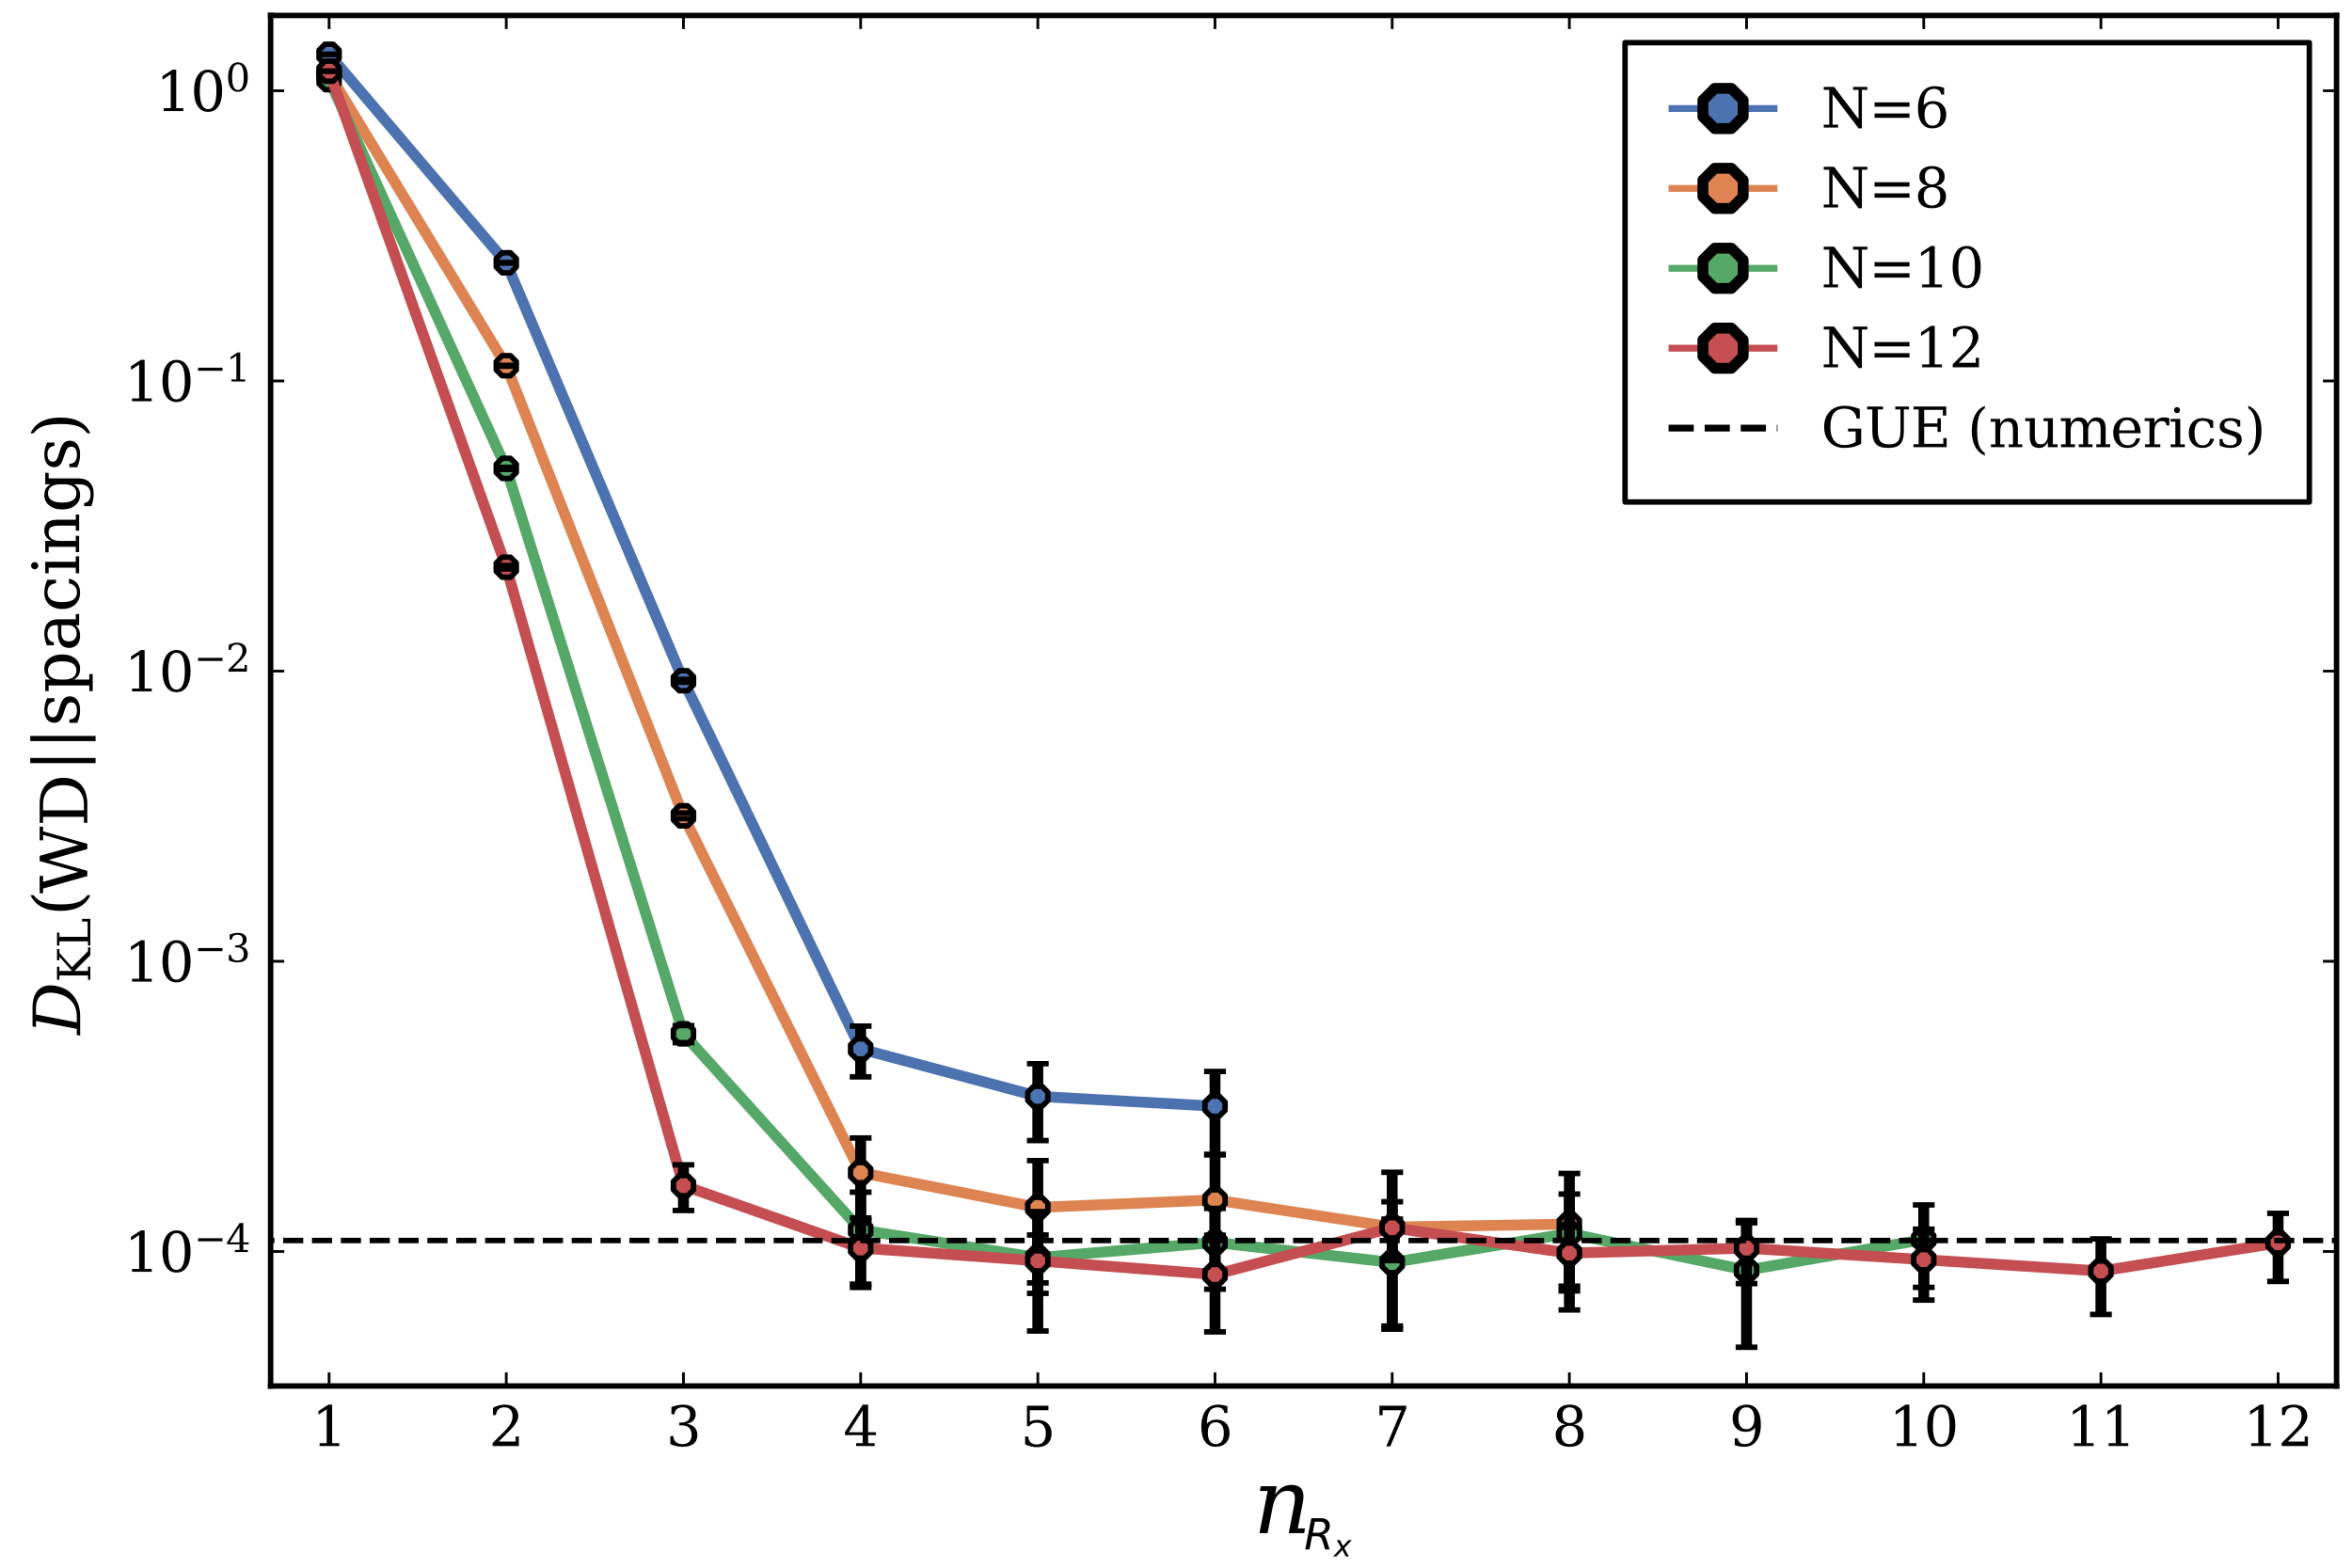 <?xml version="1.0" encoding="UTF-8" standalone="no"?>
<svg
   width="432pt"
   height="288pt"
   viewBox="0 0 432 288"
   version="1.1"
   id="svg267"
   sodipodi:docname="doped_automata_Z_WD_convergence.svg"
   inkscape:version="1.4 (e7c3feb100, 2024-10-09)"
   xmlns:inkscape="http://www.inkscape.org/namespaces/inkscape"
   xmlns:sodipodi="http://sodipodi.sourceforge.net/DTD/sodipodi-0.dtd"
   xmlns:xlink="http://www.w3.org/1999/xlink"
   xmlns="http://www.w3.org/2000/svg"
   xmlns:svg="http://www.w3.org/2000/svg"
   xmlns:rdf="http://www.w3.org/1999/02/22-rdf-syntax-ns#"
   xmlns:cc="http://creativecommons.org/ns#"
   xmlns:dc="http://purl.org/dc/elements/1.1/">
  <sodipodi:namedview
     id="namedview267"
     pagecolor="#ffffff"
     bordercolor="#000000"
     borderopacity="0.25"
     inkscape:showpageshadow="2"
     inkscape:pageopacity="0.0"
     inkscape:pagecheckerboard="0"
     inkscape:deskcolor="#d1d1d1"
     inkscape:document-units="pt"
     inkscape:zoom="1.0410183"
     inkscape:cx="111.42936"
     inkscape:cy="243.99186"
     inkscape:window-width="1916"
     inkscape:window-height="1021"
     inkscape:window-x="0"
     inkscape:window-y="0"
     inkscape:window-maximized="0"
     inkscape:current-layer="matplotlib.axis_1" />
  <defs
     id="defs1">
    <style
       type="text/css"
       id="style1">*{stroke-linejoin: round; stroke-linecap: butt}</style>
    <path
       id="DejaVuSerif-Italic-6e-2"
       d="m 450,0 581,2988 H 481 l 63,334 h 1125 l -113,-591 q 225,338 512,510 288,172 626,172 550,0 750,-316 119,-191 119,-509 0,-210 -54,-475 L 3163,331 h 512 L 3613,0 H 2522 l 375,1931 q 62,322 62,538 0,190 -50,300 -106,225 -484,225 -400,0 -666,-293 -265,-292 -375,-851 L 1025,0 Z"
       transform="scale(0.016)" />
    <path
       id="DejaVuSerif-Italic-48-0"
       d="m -97,0 63,331 h 593 l 779,4000 H 744 l 65,335 h 1822 l -65,-335 H 1972 L 1659,2719 h 2419 l 313,1612 h -594 l 66,335 h 1821 l -65,-335 H 5025 L 4247,331 h 594 L 4778,0 H 2956 l 63,331 h 597 l 387,2007 H 1584 L 1194,331 h 594 L 1725,0 Z"
       transform="scale(0.016)" />
  </defs>
  <g
     id="figure_1">
    <g
       id="patch_1">
      <path
         d="M 0 288  L 432 288  L 432 0  L 0 0  z "
         style="fill: #ffffff"
         id="path1" />
    </g>
    <g
       id="axes_1">
      <g
         id="patch_2">
        <path
           d="M 49.707 254.625  L 429.165 254.625  L 429.165 2.835  L 49.707 2.835  z "
           style="fill: #ffffff"
           id="path2" />
      </g>
      <g
         id="line2d_1">
        <path
           d="M 60.446 9.975  L 92.99 48.279  L 125.533 125.056  L 158.077 192.698  L 190.621 201.413  L 223.164 203.219  "
           clip-path="url(#pda1ca2fdc7)"
           style="fill: none; stroke: #4c72b0; stroke-width: 2"
           id="path3" />
      </g>
      <g
         id="line2d_2">
        <path
           d="M 60.446 9.989  L 60.446 9.961  "
           clip-path="url(#pda1ca2fdc7)"
           style="fill: none; stroke: #000000; stroke-width: 2"
           id="path4" />
      </g>
      <g
         id="line2d_3">
        <path
           d="M 92.99 48.32  L 92.99 48.238  "
           clip-path="url(#pda1ca2fdc7)"
           style="fill: none; stroke: #000000; stroke-width: 2"
           id="path5" />
      </g>
      <g
         id="line2d_4">
        <path
           d="M 125.533 125.316  L 125.533 124.799  "
           clip-path="url(#pda1ca2fdc7)"
           style="fill: none; stroke: #000000; stroke-width: 2"
           id="path6" />
      </g>
      <g
         id="line2d_5">
        <path
           d="M 158.077 197.825  L 158.077 188.503  "
           clip-path="url(#pda1ca2fdc7)"
           style="fill: none; stroke: #000000; stroke-width: 2"
           id="path7" />
      </g>
      <g
         id="line2d_6">
        <path
           d="M 190.621 209.533  L 190.621 195.413  "
           clip-path="url(#pda1ca2fdc7)"
           style="fill: none; stroke: #000000; stroke-width: 2"
           id="path8" />
      </g>
      <g
         id="line2d_7">
        <path
           d="M 223.164 212.068  L 223.164 196.833  "
           clip-path="url(#pda1ca2fdc7)"
           style="fill: none; stroke: #000000; stroke-width: 2"
           id="path9" />
      </g>
      <g
         id="PathCollection_1">
        <defs
           id="defs9">
          <path
             id="mb7ba072bb4"
             d="M -0.765 -1.848  L -1.848 -0.765  L -1.848 0.765  L -0.765 1.848  L 0.765 1.848  L 1.848 0.765  L 1.848 -0.765  L 0.765 -1.848  z "
             style="stroke: #000000" />
        </defs>
        <g
           clip-path="url(#pda1ca2fdc7)"
           id="g14">
          <use
             xlink:href="#mb7ba072bb4"
             x="60.446"
             y="9.975"
             style="fill: #4c72b0; stroke: #000000"
             id="use9" />
          <use
             xlink:href="#mb7ba072bb4"
             x="92.99"
             y="48.279"
             style="fill: #4c72b0; stroke: #000000"
             id="use10" />
          <use
             xlink:href="#mb7ba072bb4"
             x="125.533"
             y="125.056"
             style="fill: #4c72b0; stroke: #000000"
             id="use11" />
          <use
             xlink:href="#mb7ba072bb4"
             x="158.077"
             y="192.698"
             style="fill: #4c72b0; stroke: #000000"
             id="use12" />
          <use
             xlink:href="#mb7ba072bb4"
             x="190.621"
             y="201.413"
             style="fill: #4c72b0; stroke: #000000"
             id="use13" />
          <use
             xlink:href="#mb7ba072bb4"
             x="223.164"
             y="203.219"
             style="fill: #4c72b0; stroke: #000000"
             id="use14" />
        </g>
      </g>
      <g
         id="PathCollection_2">
        <defs
           id="defs14">
          <path
             id="m54a1714644"
             d="M 2 0  L -2 -0  "
             style="stroke: #000000" />
        </defs>
        <g
           clip-path="url(#pda1ca2fdc7)"
           id="g16">
          <use
             xlink:href="#m54a1714644"
             x="60.446"
             y="9.989"
             style="stroke: #000000"
             id="use15" />
          <use
             xlink:href="#m54a1714644"
             x="60.446"
             y="9.961"
             style="stroke: #000000"
             id="use16" />
        </g>
      </g>
      <g
         id="PathCollection_3">
        <g
           clip-path="url(#pda1ca2fdc7)"
           id="g18">
          <use
             xlink:href="#m54a1714644"
             x="92.99"
             y="48.32"
             style="stroke: #000000"
             id="use17" />
          <use
             xlink:href="#m54a1714644"
             x="92.99"
             y="48.238"
             style="stroke: #000000"
             id="use18" />
        </g>
      </g>
      <g
         id="PathCollection_4">
        <g
           clip-path="url(#pda1ca2fdc7)"
           id="g20">
          <use
             xlink:href="#m54a1714644"
             x="125.533"
             y="125.316"
             style="stroke: #000000"
             id="use19" />
          <use
             xlink:href="#m54a1714644"
             x="125.533"
             y="124.799"
             style="stroke: #000000"
             id="use20" />
        </g>
      </g>
      <g
         id="PathCollection_5">
        <g
           clip-path="url(#pda1ca2fdc7)"
           id="g22">
          <use
             xlink:href="#m54a1714644"
             x="158.077"
             y="197.825"
             style="stroke: #000000"
             id="use21" />
          <use
             xlink:href="#m54a1714644"
             x="158.077"
             y="188.503"
             style="stroke: #000000"
             id="use22" />
        </g>
      </g>
      <g
         id="PathCollection_6">
        <g
           clip-path="url(#pda1ca2fdc7)"
           id="g24">
          <use
             xlink:href="#m54a1714644"
             x="190.621"
             y="209.533"
             style="stroke: #000000"
             id="use23" />
          <use
             xlink:href="#m54a1714644"
             x="190.621"
             y="195.413"
             style="stroke: #000000"
             id="use24" />
        </g>
      </g>
      <g
         id="PathCollection_7">
        <g
           clip-path="url(#pda1ca2fdc7)"
           id="g26">
          <use
             xlink:href="#m54a1714644"
             x="223.164"
             y="212.068"
             style="stroke: #000000"
             id="use25" />
          <use
             xlink:href="#m54a1714644"
             x="223.164"
             y="196.833"
             style="stroke: #000000"
             id="use26" />
        </g>
      </g>
      <g
         id="matplotlib.axis_1">
        <g
           id="xtick_1">
          <g
             id="line2d_8">
            <defs
               id="defs26">
              <path
                 id="m2401055ae0"
                 d="M 0 0  L 0 -2.5  "
                 style="stroke: #000000; stroke-width: 0.5" />
            </defs>
            <g
               id="g27">
              <use
                 xlink:href="#m2401055ae0"
                 x="60.446"
                 y="254.625"
                 style="stroke: #000000; stroke-width: 0.5"
                 id="use27" />
            </g>
          </g>
          <g
             id="line2d_9">
            <defs
               id="defs27">
              <path
                 id="m1dfea028ea"
                 d="M 0 0  L 0 2.5  "
                 style="stroke: #000000; stroke-width: 0.5" />
            </defs>
            <g
               id="g28">
              <use
                 xlink:href="#m1dfea028ea"
                 x="60.446"
                 y="2.835"
                 style="stroke: #000000; stroke-width: 0.5"
                 id="use28" />
            </g>
          </g>
          <g
             id="text_1">
            <!-- $1$ -->
            <g
               transform="translate(57.246 265.724) scale(0.1 -0.1)"
               id="g29">
              <defs
                 id="defs28">
                <path
                   id="DejaVuSerif-31"
                   d="M 909 0  L 909 331  L 1722 331  L 1722 4213  L 781 3603  L 781 4013  L 1919 4750  L 2350 4750  L 2350 331  L 3163 331  L 3163 0  L 909 0  z "
                   transform="scale(0.016)" />
              </defs>
              <use
                 xlink:href="#DejaVuSerif-31"
                 transform="translate(0 0.781)"
                 id="use29" />
            </g>
          </g>
        </g>
        <g
           id="xtick_2">
          <g
             id="line2d_10">
            <g
               id="g30">
              <use
                 xlink:href="#m2401055ae0"
                 x="92.99"
                 y="254.625"
                 style="stroke: #000000; stroke-width: 0.5"
                 id="use30" />
            </g>
          </g>
          <g
             id="line2d_11">
            <g
               id="g31">
              <use
                 xlink:href="#m1dfea028ea"
                 x="92.99"
                 y="2.835"
                 style="stroke: #000000; stroke-width: 0.5"
                 id="use31" />
            </g>
          </g>
          <g
             id="text_2">
            <!-- $2$ -->
            <g
               transform="translate(89.79 265.724) scale(0.1 -0.1)"
               id="g32">
              <defs
                 id="defs31">
                <path
                   id="DejaVuSerif-32"
                   d="M 819 3553  L 469 3553  L 469 4384  Q 803 4563 1142 4656  Q 1481 4750 1806 4750  Q 2534 4750 2956 4397  Q 3378 4044 3378 3438  Q 3378 2753 2422 1800  Q 2347 1728 2309 1691  L 1131 513  L 3078 513  L 3078 1088  L 3444 1088  L 3444 0  L 434 0  L 434 341  L 1850 1753  Q 2319 2222 2519 2614  Q 2719 3006 2719 3438  Q 2719 3909 2473 4175  Q 2228 4441 1797 4441  Q 1350 4441 1106 4219  Q 863 3997 819 3553  z "
                   transform="scale(0.016)" />
              </defs>
              <use
                 xlink:href="#DejaVuSerif-32"
                 transform="translate(0 0.781)"
                 id="use32" />
            </g>
          </g>
        </g>
        <g
           id="xtick_3">
          <g
             id="line2d_12">
            <g
               id="g33">
              <use
                 xlink:href="#m2401055ae0"
                 x="125.533"
                 y="254.625"
                 style="stroke: #000000; stroke-width: 0.5"
                 id="use33" />
            </g>
          </g>
          <g
             id="line2d_13">
            <g
               id="g34">
              <use
                 xlink:href="#m1dfea028ea"
                 x="125.533"
                 y="2.835"
                 style="stroke: #000000; stroke-width: 0.5"
                 id="use34" />
            </g>
          </g>
          <g
             id="text_3">
            <!-- $3$ -->
            <g
               transform="translate(122.333 265.724) scale(0.1 -0.1)"
               id="g35">
              <defs
                 id="defs34">
                <path
                   id="DejaVuSerif-33"
                   d="M 622 4469  Q 988 4606 1323 4678  Q 1659 4750 1953 4750  Q 2638 4750 3022 4454  Q 3406 4159 3406 3634  Q 3406 3213 3140 2930  Q 2875 2647 2388 2547  Q 2963 2466 3280 2130  Q 3597 1794 3597 1259  Q 3597 606 3158 257  Q 2719 -91 1894 -91  Q 1528 -91 1179 -12  Q 831 66 488 225  L 488 1131  L 838 1131  Q 869 681 1141 450  Q 1413 219 1906 219  Q 2384 219 2661 495  Q 2938 772 2938 1253  Q 2938 1803 2653 2086  Q 2369 2369 1819 2369  L 1522 2369  L 1522 2688  L 1678 2688  Q 2225 2688 2498 2914  Q 2772 3141 2772 3597  Q 2772 4006 2547 4223  Q 2322 4441 1900 4441  Q 1478 4441 1245 4241  Q 1013 4041 972 3647  L 622 3647  L 622 4469  z "
                   transform="scale(0.016)" />
              </defs>
              <use
                 xlink:href="#DejaVuSerif-33"
                 transform="translate(0 0.781)"
                 id="use35" />
            </g>
          </g>
        </g>
        <g
           id="xtick_4">
          <g
             id="line2d_14">
            <g
               id="g36">
              <use
                 xlink:href="#m2401055ae0"
                 x="158.077"
                 y="254.625"
                 style="stroke: #000000; stroke-width: 0.5"
                 id="use36" />
            </g>
          </g>
          <g
             id="line2d_15">
            <g
               id="g37">
              <use
                 xlink:href="#m1dfea028ea"
                 x="158.077"
                 y="2.835"
                 style="stroke: #000000; stroke-width: 0.5"
                 id="use37" />
            </g>
          </g>
          <g
             id="text_4">
            <!-- $4$ -->
            <g
               transform="translate(154.877 265.724) scale(0.1 -0.1)"
               id="g38">
              <defs
                 id="defs37">
                <path
                   id="DejaVuSerif-34"
                   d="M 2234 1581  L 2234 4063  L 641 1581  L 2234 1581  z M 3609 0  L 1484 0  L 1484 331  L 2234 331  L 2234 1247  L 197 1247  L 197 1588  L 2241 4750  L 2859 4750  L 2859 1581  L 3750 1581  L 3750 1247  L 2859 1247  L 2859 331  L 3609 331  L 3609 0  z "
                   transform="scale(0.016)" />
              </defs>
              <use
                 xlink:href="#DejaVuSerif-34"
                 transform="translate(0 0.781)"
                 id="use38" />
            </g>
          </g>
        </g>
        <g
           id="xtick_5">
          <g
             id="line2d_16">
            <g
               id="g39">
              <use
                 xlink:href="#m2401055ae0"
                 x="190.621"
                 y="254.625"
                 style="stroke: #000000; stroke-width: 0.5"
                 id="use39" />
            </g>
          </g>
          <g
             id="line2d_17">
            <g
               id="g40">
              <use
                 xlink:href="#m1dfea028ea"
                 x="190.621"
                 y="2.835"
                 style="stroke: #000000; stroke-width: 0.5"
                 id="use40" />
            </g>
          </g>
          <g
             id="text_5">
            <!-- $5$ -->
            <g
               transform="translate(187.421 265.724) scale(0.1 -0.1)"
               id="g41">
              <defs
                 id="defs40">
                <path
                   id="DejaVuSerif-35"
                   d="M 3219 4666  L 3219 4153  L 1081 4153  L 1081 2816  Q 1244 2928 1461 2984  Q 1678 3041 1947 3041  Q 2703 3041 3140 2622  Q 3578 2203 3578 1478  Q 3578 738 3136 323  Q 2694 -91 1894 -91  Q 1572 -91 1234 -12  Q 897 66 544 225  L 544 1131  L 897 1131  Q 925 688 1179 453  Q 1434 219 1894 219  Q 2388 219 2653 544  Q 2919 869 2919 1478  Q 2919 2084 2655 2407  Q 2391 2731 1894 2731  Q 1613 2731 1398 2631  Q 1184 2531 1019 2322  L 750 2322  L 750 4666  L 3219 4666  z "
                   transform="scale(0.016)" />
              </defs>
              <use
                 xlink:href="#DejaVuSerif-35"
                 transform="translate(0 0.094)"
                 id="use41" />
            </g>
          </g>
        </g>
        <g
           id="xtick_6">
          <g
             id="line2d_18">
            <g
               id="g42">
              <use
                 xlink:href="#m2401055ae0"
                 x="223.164"
                 y="254.625"
                 style="stroke: #000000; stroke-width: 0.5"
                 id="use42" />
            </g>
          </g>
          <g
             id="line2d_19">
            <g
               id="g43">
              <use
                 xlink:href="#m1dfea028ea"
                 x="223.164"
                 y="2.835"
                 style="stroke: #000000; stroke-width: 0.5"
                 id="use43" />
            </g>
          </g>
          <g
             id="text_6">
            <!-- $6$ -->
            <g
               transform="translate(219.964 265.724) scale(0.1 -0.1)"
               id="g44">
              <defs
                 id="defs43">
                <path
                   id="DejaVuSerif-36"
                   d="M 2094 219  Q 2534 219 2771 542  Q 3009 866 3009 1472  Q 3009 2078 2771 2401  Q 2534 2725 2094 2725  Q 1647 2725 1412 2412  Q 1178 2100 1178 1509  Q 1178 888 1415 553  Q 1653 219 2094 219  z M 1075 2569  Q 1288 2803 1556 2918  Q 1825 3034 2163 3034  Q 2859 3034 3264 2615  Q 3669 2197 3669 1472  Q 3669 763 3233 336  Q 2797 -91 2069 -91  Q 1278 -91 853 498  Q 428 1088 428 2181  Q 428 3406 931 4078  Q 1434 4750 2350 4750  Q 2597 4750 2869 4703  Q 3141 4656 3425 4563  L 3425 3794  L 3072 3794  Q 3034 4109 2831 4275  Q 2628 4441 2284 4441  Q 1678 4441 1381 3981  Q 1084 3522 1075 2569  z "
                   transform="scale(0.016)" />
              </defs>
              <use
                 xlink:href="#DejaVuSerif-36"
                 transform="translate(0 0.781)"
                 id="use44" />
            </g>
          </g>
        </g>
        <g
           id="xtick_7">
          <g
             id="line2d_20">
            <g
               id="g45">
              <use
                 xlink:href="#m2401055ae0"
                 x="255.708"
                 y="254.625"
                 style="stroke: #000000; stroke-width: 0.5"
                 id="use45" />
            </g>
          </g>
          <g
             id="line2d_21">
            <g
               id="g46">
              <use
                 xlink:href="#m1dfea028ea"
                 x="255.708"
                 y="2.835"
                 style="stroke: #000000; stroke-width: 0.5"
                 id="use46" />
            </g>
          </g>
          <g
             id="text_7">
            <!-- $7$ -->
            <g
               transform="translate(252.508 265.724) scale(0.1 -0.1)"
               id="g47">
              <defs
                 id="defs46">
                <path
                   id="DejaVuSerif-37"
                   d="M 3609 4347  L 1784 0  L 1319 0  L 3059 4153  L 903 4153  L 903 3578  L 538 3578  L 538 4666  L 3609 4666  L 3609 4347  z "
                   transform="scale(0.016)" />
              </defs>
              <use
                 xlink:href="#DejaVuSerif-37"
                 transform="translate(0 0.094)"
                 id="use47" />
            </g>
          </g>
        </g>
        <g
           id="xtick_8">
          <g
             id="line2d_22">
            <g
               id="g48">
              <use
                 xlink:href="#m2401055ae0"
                 x="288.251"
                 y="254.625"
                 style="stroke: #000000; stroke-width: 0.5"
                 id="use48" />
            </g>
          </g>
          <g
             id="line2d_23">
            <g
               id="g49">
              <use
                 xlink:href="#m1dfea028ea"
                 x="288.251"
                 y="2.835"
                 style="stroke: #000000; stroke-width: 0.5"
                 id="use49" />
            </g>
          </g>
          <g
             id="text_8">
            <!-- $8$ -->
            <g
               transform="translate(285.051 265.724) scale(0.1 -0.1)"
               id="g50">
              <defs
                 id="defs49">
                <path
                   id="DejaVuSerif-38"
                   d="M 2981 1275  Q 2981 1775 2732 2051  Q 2484 2328 2034 2328  Q 1584 2328 1336 2051  Q 1088 1775 1088 1275  Q 1088 772 1336 495  Q 1584 219 2034 219  Q 2484 219 2732 495  Q 2981 772 2981 1275  z M 2853 3541  Q 2853 3966 2637 4203  Q 2422 4441 2034 4441  Q 1650 4441 1433 4203  Q 1216 3966 1216 3541  Q 1216 3113 1433 2875  Q 1650 2638 2034 2638  Q 2422 2638 2637 2875  Q 2853 3113 2853 3541  z M 2516 2484  Q 3047 2413 3344 2092  Q 3641 1772 3641 1275  Q 3641 619 3225 264  Q 2809 -91 2034 -91  Q 1263 -91 845 264  Q 428 619 428 1275  Q 428 1772 725 2092  Q 1022 2413 1556 2484  Q 1084 2569 832 2842  Q 581 3116 581 3541  Q 581 4103 968 4426  Q 1356 4750 2034 4750  Q 2713 4750 3100 4426  Q 3488 4103 3488 3541  Q 3488 3116 3236 2842  Q 2984 2569 2516 2484  z "
                   transform="scale(0.016)" />
              </defs>
              <use
                 xlink:href="#DejaVuSerif-38"
                 transform="translate(0 0.781)"
                 id="use50" />
            </g>
          </g>
        </g>
        <g
           id="xtick_9">
          <g
             id="line2d_24">
            <g
               id="g51">
              <use
                 xlink:href="#m2401055ae0"
                 x="320.795"
                 y="254.625"
                 style="stroke: #000000; stroke-width: 0.5"
                 id="use51" />
            </g>
          </g>
          <g
             id="line2d_25">
            <g
               id="g52">
              <use
                 xlink:href="#m1dfea028ea"
                 x="320.795"
                 y="2.835"
                 style="stroke: #000000; stroke-width: 0.5"
                 id="use52" />
            </g>
          </g>
          <g
             id="text_9">
            <!-- $9$ -->
            <g
               transform="translate(317.595 265.724) scale(0.1 -0.1)"
               id="g53">
              <defs
                 id="defs52">
                <path
                   id="DejaVuSerif-39"
                   d="M 2994 2091  Q 2784 1856 2512 1740  Q 2241 1625 1900 1625  Q 1206 1625 804 2044  Q 403 2463 403 3188  Q 403 3897 839 4323  Q 1275 4750 2003 4750  Q 2794 4750 3217 4161  Q 3641 3572 3641 2478  Q 3641 1253 3137 581  Q 2634 -91 1722 -91  Q 1475 -91 1203 -44  Q 931 3 647 97  L 647 872  L 997 872  Q 1038 556 1241 387  Q 1444 219 1784 219  Q 2391 219 2687 676  Q 2984 1134 2994 2091  z M 1978 4441  Q 1534 4441 1298 4117  Q 1063 3794 1063 3188  Q 1063 2581 1298 2256  Q 1534 1931 1978 1931  Q 2422 1931 2658 2245  Q 2894 2559 2894 3150  Q 2894 3772 2656 4106  Q 2419 4441 1978 4441  z "
                   transform="scale(0.016)" />
              </defs>
              <use
                 xlink:href="#DejaVuSerif-39"
                 transform="translate(0 0.781)"
                 id="use53" />
            </g>
          </g>
        </g>
        <g
           id="xtick_10">
          <g
             id="line2d_26">
            <g
               id="g54">
              <use
                 xlink:href="#m2401055ae0"
                 x="353.339"
                 y="254.625"
                 style="stroke: #000000; stroke-width: 0.5"
                 id="use54" />
            </g>
          </g>
          <g
             id="line2d_27">
            <g
               id="g55">
              <use
                 xlink:href="#m1dfea028ea"
                 x="353.339"
                 y="2.835"
                 style="stroke: #000000; stroke-width: 0.5"
                 id="use55" />
            </g>
          </g>
          <g
             id="text_10">
            <!-- $10$ -->
            <g
               transform="translate(346.939 265.724) scale(0.1 -0.1)"
               id="g57">
              <defs
                 id="defs55">
                <path
                   id="DejaVuSerif-30"
                   d="M 2034 219  Q 2513 219 2750 744  Q 2988 1269 2988 2328  Q 2988 3391 2750 3916  Q 2513 4441 2034 4441  Q 1556 4441 1318 3916  Q 1081 3391 1081 2328  Q 1081 1269 1318 744  Q 1556 219 2034 219  z M 2034 -91  Q 1275 -91 848 546  Q 422 1184 422 2328  Q 422 3475 848 4112  Q 1275 4750 2034 4750  Q 2797 4750 3222 4112  Q 3647 3475 3647 2328  Q 3647 1184 3222 546  Q 2797 -91 2034 -91  z "
                   transform="scale(0.016)" />
              </defs>
              <use
                 xlink:href="#DejaVuSerif-31"
                 transform="translate(0 0.781)"
                 id="use56" />
              <use
                 xlink:href="#DejaVuSerif-30"
                 transform="translate(63.623 0.781)"
                 id="use57" />
            </g>
          </g>
        </g>
        <g
           id="xtick_11">
          <g
             id="line2d_28">
            <g
               id="g58">
              <use
                 xlink:href="#m2401055ae0"
                 x="385.882"
                 y="254.625"
                 style="stroke: #000000; stroke-width: 0.5"
                 id="use58" />
            </g>
          </g>
          <g
             id="line2d_29">
            <g
               id="g59">
              <use
                 xlink:href="#m1dfea028ea"
                 x="385.882"
                 y="2.835"
                 style="stroke: #000000; stroke-width: 0.5"
                 id="use59" />
            </g>
          </g>
          <g
             id="text_11">
            <!-- $11$ -->
            <g
               transform="translate(379.482 265.724) scale(0.1 -0.1)"
               id="g61">
              <use
                 xlink:href="#DejaVuSerif-31"
                 transform="translate(0 0.781)"
                 id="use60" />
              <use
                 xlink:href="#DejaVuSerif-31"
                 transform="translate(63.623 0.781)"
                 id="use61" />
            </g>
          </g>
        </g>
        <g
           id="xtick_12">
          <g
             id="line2d_30">
            <g
               id="g62">
              <use
                 xlink:href="#m2401055ae0"
                 x="418.426"
                 y="254.625"
                 style="stroke: #000000; stroke-width: 0.5"
                 id="use62" />
            </g>
          </g>
          <g
             id="line2d_31">
            <g
               id="g63">
              <use
                 xlink:href="#m1dfea028ea"
                 x="418.426"
                 y="2.835"
                 style="stroke: #000000; stroke-width: 0.5"
                 id="use63" />
            </g>
          </g>
          <g
             id="text_12">
            <!-- $12$ -->
            <g
               transform="translate(412.026 265.724) scale(0.1 -0.1)"
               id="g65">
              <use
                 xlink:href="#DejaVuSerif-31"
                 transform="translate(0 0.781)"
                 id="use64" />
              <use
                 xlink:href="#DejaVuSerif-32"
                 transform="translate(63.623 0.781)"
                 id="use65" />
            </g>
          </g>
        </g>
        <g
           id="text_13-0"
           transform="matrix(1.351,0,0,1.351,-82.857,-97.767)"
           style="stroke-linecap:butt;stroke-linejoin:round">
          <!-- $n_H$ -->
          <g
             transform="matrix(0.12,0,0,-0.12,231.696,280.922)"
             id="g67-6"
             style="stroke-linecap:butt;stroke-linejoin:round">
            <defs
               id="defs65-3">
              <path
                 id="path267"
                 d="m 450,0 581,2988 H 481 l 63,334 h 1125 l -113,-591 q 225,338 512,510 288,172 626,172 550,0 750,-316 119,-191 119,-509 0,-210 -54,-475 L 3163,331 h 512 L 3613,0 H 2522 l 375,1931 q 62,322 62,538 0,190 -50,300 -106,225 -484,225 -400,0 -666,-293 -265,-292 -375,-851 L 1025,0 Z"
                 transform="scale(0.016)" />
              <path
                 id="path268"
                 d="m -97,0 63,331 h 593 l 779,4000 H 744 l 65,335 h 1822 l -65,-335 H 1972 L 1659,2719 h 2419 l 313,1612 h -594 l 66,335 h 1821 l -65,-335 H 5025 L 4247,331 h 594 L 4778,0 H 2956 l 63,331 h 597 l 387,2007 H 1584 L 1194,331 h 594 L 1725,0 Z"
                 transform="scale(0.016)" />
            </defs>
            <use
               xlink:href="#DejaVuSerif-Italic-6e-2"
               transform="translate(0,0.672)"
               id="use66-6"
               style="stroke-linecap:butt;stroke-linejoin:round" />
            <path
               id="use573-1"
               d="M 69.983,13.642 67.568,1.069 h 6.149 q 3.62,0 5.854,2.004 2.242,2.004 2.242,5.231 0,2.581 -1.507,3.956 -1.499,1.382 -4.316,1.382 z m 8.777,-14.471 q 1.515,-0.357 2.522,-1.761 1.007,-1.397 2.332,-5.573 l 2.999,-9.68 H 81.577 l -2.772,9.088 q -1.06,3.508 -2.461,4.692 -1.393,1.192 -4.279,1.192 H 66.788 L 63.872,-17.843 h -4.801 l 6.884,35.425 h 10.768 q 4.9,0 7.512,-2.225 2.62,-2.217 2.62,-6.393 0,-3.697 -2.226,-6.408 -2.226,-2.703 -5.869,-3.386 z"
               style="stroke-width:0.01;stroke-linecap:butt;stroke-linejoin:round" />
            <path
               id="use574-2"
               d="m 111.804,-7.214 -8.519,-9.12 5.221,-9.481 h -3.499 l -3.923,7.377 -6.828,-7.377 H 90.563 l 9.128,9.8 -4.85,8.801 h 3.493 l 3.562,-6.728 6.213,6.728 z"
               style="stroke-width:0.007;stroke-linecap:butt;stroke-linejoin:round" />
          </g>
        </g>
      </g>
      <g
         id="matplotlib.axis_2">
        <g
           id="ytick_1">
          <g
             id="line2d_32">
            <defs
               id="defs67">
              <path
                 id="m2bbc715aee"
                 d="M 0 0  L 2.5 0  "
                 style="stroke: #000000; stroke-width: 0.5" />
            </defs>
            <g
               id="g68">
              <use
                 xlink:href="#m2bbc715aee"
                 x="49.707"
                 y="229.91"
                 style="stroke: #000000; stroke-width: 0.5"
                 id="use68" />
            </g>
          </g>
          <g
             id="line2d_33">
            <defs
               id="defs68">
              <path
                 id="m8f3f19fb6a"
                 d="M 0 0  L -2.5 0  "
                 style="stroke: #000000; stroke-width: 0.5" />
            </defs>
            <g
               id="g69">
              <use
                 xlink:href="#m8f3f19fb6a"
                 x="429.165"
                 y="229.91"
                 style="stroke: #000000; stroke-width: 0.5"
                 id="use69" />
            </g>
          </g>
          <g
             id="text_14">
            <!-- $10^{-4}$ -->
            <g
               transform="translate(22.807 233.709) scale(0.1 -0.1)"
               id="g73">
              <defs
                 id="defs69">
                <path
                   id="DejaVuSerif-2212"
                   d="M 678 2259  L 4684 2259  L 4684 1753  L 678 1753  L 678 2259  z "
                   transform="scale(0.016)" />
              </defs>
              <use
                 xlink:href="#DejaVuSerif-31"
                 transform="translate(0 0.713)"
                 id="use70" />
              <use
                 xlink:href="#DejaVuSerif-30"
                 transform="translate(63.623 0.713)"
                 id="use71" />
              <use
                 xlink:href="#DejaVuSerif-2212"
                 transform="translate(128.154 37.047) scale(0.7)"
                 id="use72" />
              <use
                 xlink:href="#DejaVuSerif-34"
                 transform="translate(186.807 37.047) scale(0.7)"
                 id="use73" />
            </g>
          </g>
        </g>
        <g
           id="ytick_2">
          <g
             id="line2d_34">
            <g
               id="g74">
              <use
                 xlink:href="#m2bbc715aee"
                 x="49.707"
                 y="176.602"
                 style="stroke: #000000; stroke-width: 0.5"
                 id="use74" />
            </g>
          </g>
          <g
             id="line2d_35">
            <g
               id="g75">
              <use
                 xlink:href="#m8f3f19fb6a"
                 x="429.165"
                 y="176.602"
                 style="stroke: #000000; stroke-width: 0.5"
                 id="use75" />
            </g>
          </g>
          <g
             id="text_15">
            <!-- $10^{-3}$ -->
            <g
               transform="translate(22.807 180.401) scale(0.1 -0.1)"
               id="g79">
              <use
                 xlink:href="#DejaVuSerif-31"
                 transform="translate(0 0.713)"
                 id="use76" />
              <use
                 xlink:href="#DejaVuSerif-30"
                 transform="translate(63.623 0.713)"
                 id="use77" />
              <use
                 xlink:href="#DejaVuSerif-2212"
                 transform="translate(128.154 37.047) scale(0.7)"
                 id="use78" />
              <use
                 xlink:href="#DejaVuSerif-33"
                 transform="translate(186.807 37.047) scale(0.7)"
                 id="use79" />
            </g>
          </g>
        </g>
        <g
           id="ytick_3">
          <g
             id="line2d_36">
            <g
               id="g80">
              <use
                 xlink:href="#m2bbc715aee"
                 x="49.707"
                 y="123.293"
                 style="stroke: #000000; stroke-width: 0.5"
                 id="use80" />
            </g>
          </g>
          <g
             id="line2d_37">
            <g
               id="g81">
              <use
                 xlink:href="#m8f3f19fb6a"
                 x="429.165"
                 y="123.293"
                 style="stroke: #000000; stroke-width: 0.5"
                 id="use81" />
            </g>
          </g>
          <g
             id="text_16">
            <!-- $10^{-2}$ -->
            <g
               transform="translate(22.807 127.092) scale(0.1 -0.1)"
               id="g85">
              <use
                 xlink:href="#DejaVuSerif-31"
                 transform="translate(0 0.713)"
                 id="use82" />
              <use
                 xlink:href="#DejaVuSerif-30"
                 transform="translate(63.623 0.713)"
                 id="use83" />
              <use
                 xlink:href="#DejaVuSerif-2212"
                 transform="translate(128.154 37.047) scale(0.7)"
                 id="use84" />
              <use
                 xlink:href="#DejaVuSerif-32"
                 transform="translate(186.807 37.047) scale(0.7)"
                 id="use85" />
            </g>
          </g>
        </g>
        <g
           id="ytick_4">
          <g
             id="line2d_38">
            <g
               id="g86">
              <use
                 xlink:href="#m2bbc715aee"
                 x="49.707"
                 y="69.984"
                 style="stroke: #000000; stroke-width: 0.5"
                 id="use86" />
            </g>
          </g>
          <g
             id="line2d_39">
            <g
               id="g87">
              <use
                 xlink:href="#m8f3f19fb6a"
                 x="429.165"
                 y="69.984"
                 style="stroke: #000000; stroke-width: 0.5"
                 id="use87" />
            </g>
          </g>
          <g
             id="text_17">
            <!-- $10^{-1}$ -->
            <g
               transform="translate(22.807 73.783) scale(0.1 -0.1)"
               id="g91">
              <use
                 xlink:href="#DejaVuSerif-31"
                 transform="translate(0 0.713)"
                 id="use88" />
              <use
                 xlink:href="#DejaVuSerif-30"
                 transform="translate(63.623 0.713)"
                 id="use89" />
              <use
                 xlink:href="#DejaVuSerif-2212"
                 transform="translate(128.154 37.047) scale(0.7)"
                 id="use90" />
              <use
                 xlink:href="#DejaVuSerif-31"
                 transform="translate(186.807 37.047) scale(0.7)"
                 id="use91" />
            </g>
          </g>
        </g>
        <g
           id="ytick_5">
          <g
             id="line2d_40">
            <g
               id="g92">
              <use
                 xlink:href="#m2bbc715aee"
                 x="49.707"
                 y="16.676"
                 style="stroke: #000000; stroke-width: 0.5"
                 id="use92" />
            </g>
          </g>
          <g
             id="line2d_41">
            <g
               id="g93">
              <use
                 xlink:href="#m8f3f19fb6a"
                 x="429.165"
                 y="16.676"
                 style="stroke: #000000; stroke-width: 0.5"
                 id="use93" />
            </g>
          </g>
          <g
             id="text_18">
            <!-- $10^{0}$ -->
            <g
               transform="translate(28.607 20.475) scale(0.1 -0.1)"
               id="g96">
              <use
                 xlink:href="#DejaVuSerif-31"
                 transform="translate(0 0.713)"
                 id="use94" />
              <use
                 xlink:href="#DejaVuSerif-30"
                 transform="translate(63.623 0.713)"
                 id="use95" />
              <use
                 xlink:href="#DejaVuSerif-30"
                 transform="translate(128.154 37.047) scale(0.7)"
                 id="use96" />
            </g>
          </g>
        </g>
        <path
           id="use86-3"
           d="m 14.105,187.832 v -1.089 q 0,-1.704 -0.973,-2.805 -0.973,-1.103 -2.788,-1.457 -1.817,-0.356 -2.777,0.367 -0.962,0.724 -0.962,2.436 v 1.089 z m 0.621,2.421 -0.621,-0.118 v -1.112 l -7.5,-1.461 v 1.114 l -0.628,-0.122 v -3.482 q 0,-2.261 1.155,-3.3 1.155,-1.041 3.21,-0.637 2.062,0.399 3.223,1.89 1.161,1.491 1.161,3.748 z"
           style="stroke-width:0.002;stroke-linecap:butt;stroke-linejoin:round" />
        <path
           id="use87-1"
           d="m 16.594,179.986 h -0.434 v -0.78 h -5.25 v 0.78 h -0.44 v -2.391 h 0.44 v 0.78 h 2.317 l -2.317,-2.638 v 0.665 h -0.44 v -2.034 h 0.44 v 0.689 l 2.309,2.629 2.941,-2.941 v -0.697 h 0.434 v 1.423 l -2.909,2.905 h 2.474 v -0.78 h 0.434 z"
           style="stroke-width:0.001;stroke-linecap:butt;stroke-linejoin:round" />
        <path
           id="use88-9"
           d="m 16.594,173.711 h -0.434 v -0.78 h -5.25 v 0.78 h -0.44 v -2.391 h 0.44 v 0.78 h 5.18 v -2.798 h -1.026 v -0.504 h 1.53 z"
           style="stroke-width:0.001;stroke-linecap:butt;stroke-linejoin:round" />
        <path
           id="use89-4"
           d="m 16.595,164.457 q -0.639,1.425 -2.025,2.152 -1.386,0.726 -3.465,0.726 -2.087,0 -3.472,-0.726 -1.386,-0.728 -2.025,-2.152 h 0.576 q 0.621,0.904 1.749,1.296 1.127,0.392 3.172,0.392 2.038,0 3.167,-0.392 1.127,-0.392 1.749,-1.296 z"
           style="stroke-width:0.002;stroke-linecap:butt;stroke-linejoin:round" />
        <path
           id="use90-7"
           d="m 14.193,132.794 h -1.453 v -0.623 q 0.696,-0.022 1.042,-0.435 0.345,-0.414 0.345,-1.222 0,-0.728 -0.272,-1.108 -0.272,-0.381 -0.795,-0.381 -0.409,0 -0.66,0.279 -0.253,0.278 -0.54,1.174 l -0.264,0.78 q -0.257,0.802 -0.643,1.163 -0.388,0.36 -0.986,0.36 -0.855,0 -1.341,-0.626 -0.487,-0.626 -0.487,-1.734 0,-0.493 0.129,-1.037 0.129,-0.546 0.375,-1.125 h 1.359 v 0.621 q -0.604,0.024 -0.943,0.424 -0.339,0.398 -0.339,1.082 0,0.681 0.24,1.029 0.24,0.349 0.72,0.349 0.394,0 0.632,-0.264 0.236,-0.264 0.482,-1.056 l 0.264,-0.855 q 0.276,-0.885 0.688,-1.273 0.412,-0.39 1.063,-0.39 0.885,0 1.393,0.677 0.506,0.677 0.506,1.866 0,0.604 -0.129,1.177 -0.129,0.574 -0.386,1.149 z"
           style="stroke-width:0.002;stroke-linecap:butt;stroke-linejoin:round" />
        <path
           id="use91-8"
           d="m 11.116,124.847 h 0.615 q 1.125,0 1.714,-0.429 0.589,-0.431 0.589,-1.251 0,-0.827 -0.662,-1.251 -0.662,-0.426 -1.952,-0.426 -1.294,0 -1.95,0.426 -0.656,0.424 -0.656,1.251 0,0.819 0.593,1.251 0.591,0.429 1.71,0.429 z m -2.181,1.078 v 1.039 h -0.626 v -2.117 h 0.973 q -0.587,-0.315 -0.864,-0.804 -0.279,-0.489 -0.279,-1.211 0,-1.147 0.909,-1.873 0.907,-0.728 2.372,-0.728 1.466,0 2.377,0.728 0.911,0.726 0.911,1.873 0,0.722 -0.278,1.211 -0.279,0.489 -0.866,0.804 h 2.842 v -1.018 h 0.626 v 3.135 h -0.626 v -1.039 z"
           style="stroke-width:0.002;stroke-linecap:butt;stroke-linejoin:round" />
        <path
           id="use92-4"
           d="m 12.581,114.852 h -1.318 v 1.389 q 0,0.802 0.347,1.196 0.345,0.392 1.059,0.392 0.651,0 1.031,-0.398 0.381,-0.399 0.381,-1.08 0,-0.673 -0.416,-1.086 -0.416,-0.414 -1.084,-0.414 z m -1.933,-1.078 h 3.27 v -0.96 h 0.621 v 2.038 h -0.673 q 0.433,0.358 0.639,0.827 0.204,0.469 0.204,1.095 0,1.037 -0.551,1.646 -0.551,0.609 -1.489,0.609 -0.968,0 -1.5,-0.698 -0.532,-0.698 -0.532,-1.969 v -1.511 h -0.427 q -0.711,0 -1.099,0.431 -0.39,0.429 -0.39,1.209 0,0.645 0.292,1.026 0.292,0.381 0.868,0.474 v 0.557 h -1.26 q -0.24,-0.562 -0.36,-1.093 -0.122,-0.531 -0.122,-1.033 0,-1.296 0.643,-1.972 0.641,-0.677 1.866,-0.677 z"
           style="stroke-width:0.002;stroke-linecap:butt;stroke-linejoin:round" />
        <path
           id="use93-5"
           d="m 12.669,106.303 q 0.996,0.229 1.519,0.879 0.521,0.651 0.521,1.682 0,1.359 -0.9,2.186 -0.9,0.825 -2.389,0.825 -1.492,0 -2.387,-0.825 -0.894,-0.827 -0.894,-2.186 0,-0.593 0.139,-1.177 0.137,-0.587 0.418,-1.177 h 1.594 v 0.626 q -0.819,0.124 -1.194,0.536 -0.375,0.412 -0.375,1.181 0,0.872 0.677,1.318 0.677,0.444 2.023,0.444 1.348,0 2.029,-0.443 0.679,-0.443 0.679,-1.32 0,-0.698 -0.362,-1.114 -0.364,-0.416 -1.097,-0.568 z"
           style="stroke-width:0.002;stroke-linecap:butt;stroke-linejoin:round" />
        <path
           id="use94-0"
           d="m 6.376,104.586 q -0.27,0 -0.469,-0.195 -0.199,-0.197 -0.199,-0.472 0,-0.27 0.199,-0.465 0.199,-0.197 0.469,-0.197 0.276,0 0.469,0.193 0.193,0.193 0.193,0.469 0,0.276 -0.193,0.472 -0.193,0.195 -0.469,0.195 z m 7.541,-1.376 v -1.02 h 0.621 v 3.129 h -0.621 v -1.031 H 8.936 v 1.031 h -0.626 v -2.109 z"
           style="stroke-width:0.002;stroke-linecap:butt;stroke-linejoin:round" />
        <path
           id="use95-3"
           d="M 14.538,101.422 H 13.917 V 100.45 H 8.936 v 1.031 h -0.626 v -2.109 h 1.108 q -0.634,-0.3 -0.956,-0.776 -0.323,-0.478 -0.323,-1.112 0,-1.031 0.593,-1.517 0.593,-0.486 1.845,-0.486 h 3.341 v -0.962 h 0.621 v 2.978 h -0.621 v -0.932 h -3 q -1.144,0 -1.567,0.281 -0.426,0.281 -0.426,0.99 0,0.75 0.549,1.144 0.547,0.392 1.596,0.392 h 2.848 v -0.938 h 0.621 z"
           style="stroke-width:0.002;stroke-linecap:butt;stroke-linejoin:round" />
        <path
           id="use96-6"
           d="m 8.936,87.888 h 5.467 q 1.343,0 2.072,0.739 0.729,0.737 0.729,2.102 0,0.615 -0.113,1.177 -0.111,0.562 -0.334,1.078 h -1.305 v -0.562 q 0.609,-0.105 0.891,-0.497 0.281,-0.394 0.281,-1.125 0,-0.951 -0.536,-1.391 -0.536,-0.443 -1.686,-0.443 h -0.838 q 0.587,0.315 0.866,0.804 0.278,0.489 0.278,1.211 0,1.147 -0.911,1.877 -0.911,0.729 -2.377,0.729 -1.464,0 -2.372,-0.726 -0.909,-0.728 -0.909,-1.881 0,-0.722 0.279,-1.211 0.278,-0.489 0.864,-0.804 h -0.973 v -2.109 h 0.626 z m 2.181,1.078 q -1.119,0 -1.71,0.431 -0.593,0.429 -0.593,1.249 0,0.833 0.656,1.258 0.656,0.424 1.95,0.424 1.29,0 1.952,-0.424 0.662,-0.426 0.662,-1.258 0,-0.819 -0.589,-1.249 -0.589,-0.431 -1.714,-0.431 z"
           style="stroke-width:0.002;stroke-linecap:butt;stroke-linejoin:round" />
        <path
           id="use97"
           d="m 14.193,85.831 h -1.453 v -0.623 q 0.696,-0.022 1.042,-0.435 0.345,-0.414 0.345,-1.222 0,-0.728 -0.272,-1.108 -0.272,-0.381 -0.795,-0.381 -0.409,0 -0.66,0.279 -0.253,0.278 -0.54,1.174 l -0.264,0.78 q -0.257,0.802 -0.643,1.163 -0.388,0.36 -0.986,0.36 -0.855,0 -1.341,-0.626 -0.487,-0.626 -0.487,-1.734 0,-0.493 0.129,-1.037 0.129,-0.546 0.375,-1.125 h 1.359 v 0.621 q -0.604,0.024 -0.943,0.424 -0.339,0.398 -0.339,1.082 0,0.681 0.24,1.029 0.24,0.349 0.72,0.349 0.394,0 0.632,-0.264 0.236,-0.264 0.482,-1.056 l 0.264,-0.855 q 0.276,-0.885 0.688,-1.273 0.412,-0.39 1.063,-0.39 0.885,0 1.393,0.677 0.506,0.677 0.506,1.866 0,0.604 -0.129,1.177 -0.129,0.574 -0.386,1.149 z"
           style="stroke-width:0.002;stroke-linecap:butt;stroke-linejoin:round" />
        <path
           id="use98"
           d="M 5.555,139.244 H 17.555 v 0.949 H 5.555 Z"
           style="stroke-width:0.002;stroke-linecap:butt;stroke-linejoin:round" />
        <path
           id="use99"
           d="M 5.555,135.201 H 17.555 v 0.949 H 5.555 Z"
           style="stroke-width:0.002;stroke-linecap:butt;stroke-linejoin:round" />
        <path
           id="use100"
           d="m 16.035,155.017 v 0.96 l -7.114,2.004 7.114,2.004 v 0.96 l -8.121,2.291 v 0.868 h -0.628 v -3.193 h 0.628 v 1.089 l 6.463,-1.823 -7.091,-1.993 v -0.949 l 7.166,-2.027 -6.538,-1.834 v 1.007 h -0.628 v -2.518 h 0.628 v 0.861 z"
           style="stroke-width:0.002;stroke-linecap:butt;stroke-linejoin:round" />
        <path
           id="use101"
           d="m 15.415,148.865 v -1.091 q 0,-1.704 -0.973,-2.616 -0.973,-0.911 -2.79,-0.911 -1.815,0 -2.775,0.909 -0.962,0.907 -0.962,2.618 v 1.091 z m 0.621,2.303 h -0.621 v -1.114 H 7.915 v 1.114 h -0.628 v -3.48 q 0,-2.263 1.155,-3.525 1.155,-1.264 3.21,-1.264 2.062,0 3.223,1.266 1.161,1.266 1.161,3.523 z"
           style="stroke-width:0.002;stroke-linecap:butt;stroke-linejoin:round" />
        <path
           id="use102"
           d="m 16.595,79.591 h -0.574 q -0.623,-0.902 -1.749,-1.298 -1.129,-0.396 -3.167,-0.396 -2.046,0 -3.172,0.396 -1.129,0.396 -1.749,1.298 h -0.576 q 0.639,-1.431 2.025,-2.156 1.386,-0.728 3.472,-0.728 2.079,0 3.465,0.728 1.386,0.726 2.025,2.156 z"
           style="stroke-width:0.002;stroke-linecap:butt;stroke-linejoin:round" />
      </g>
      <g
         id="line2d_42">
        <path
           d="M 60.446 13.553  L 92.99 67.186  L 125.533 149.877  L 158.077 215.429  L 190.621 221.823  L 223.164 220.433  L 255.708 225.423  L 288.251 224.878  "
           clip-path="url(#pda1ca2fdc7)"
           style="fill: none; stroke: #dd8452; stroke-width: 2"
           id="path113" />
      </g>
      <g
         id="line2d_43">
        <path
           d="M 60.446 13.569  L 60.446 13.536  "
           clip-path="url(#pda1ca2fdc7)"
           style="fill: none; stroke: #000000; stroke-width: 2"
           id="path114" />
      </g>
      <g
         id="line2d_44">
        <path
           d="M 92.99 67.268  L 92.99 67.106  "
           clip-path="url(#pda1ca2fdc7)"
           style="fill: none; stroke: #000000; stroke-width: 2"
           id="path115" />
      </g>
      <g
         id="line2d_45">
        <path
           d="M 125.533 150.415  L 125.533 149.351  "
           clip-path="url(#pda1ca2fdc7)"
           style="fill: none; stroke: #000000; stroke-width: 2"
           id="path116" />
      </g>
      <g
         id="line2d_46">
        <path
           d="M 158.077 224.236  L 158.077 209.064  "
           clip-path="url(#pda1ca2fdc7)"
           style="fill: none; stroke: #000000; stroke-width: 2"
           id="path117" />
      </g>
      <g
         id="line2d_47">
        <path
           d="M 190.621 235.683  L 190.621 213.213  "
           clip-path="url(#pda1ca2fdc7)"
           style="fill: none; stroke: #000000; stroke-width: 2"
           id="path118" />
      </g>
      <g
         id="line2d_48">
        <path
           d="M 223.164 233.433  L 223.164 212.158  "
           clip-path="url(#pda1ca2fdc7)"
           style="fill: none; stroke: #000000; stroke-width: 2"
           id="path119" />
      </g>
      <g
         id="line2d_49">
        <path
           d="M 255.708 243.608  L 255.708 215.365  "
           clip-path="url(#pda1ca2fdc7)"
           style="fill: none; stroke: #000000; stroke-width: 2"
           id="path120" />
      </g>
      <g
         id="line2d_50">
        <path
           d="M 288.251 240.654  L 288.251 215.582  "
           clip-path="url(#pda1ca2fdc7)"
           style="fill: none; stroke: #000000; stroke-width: 2"
           id="path121" />
      </g>
      <g
         id="PathCollection_8">
        <defs
           id="defs121">
          <path
             id="m4ba194d3cb"
             d="M -0.765 -1.848  L -1.848 -0.765  L -1.848 0.765  L -0.765 1.848  L 0.765 1.848  L 1.848 0.765  L 1.848 -0.765  L 0.765 -1.848  z "
             style="stroke: #000000" />
        </defs>
        <g
           clip-path="url(#pda1ca2fdc7)"
           id="g128">
          <use
             xlink:href="#m4ba194d3cb"
             x="60.446"
             y="13.553"
             style="fill: #dd8452; stroke: #000000"
             id="use121" />
          <use
             xlink:href="#m4ba194d3cb"
             x="92.99"
             y="67.186"
             style="fill: #dd8452; stroke: #000000"
             id="use122" />
          <use
             xlink:href="#m4ba194d3cb"
             x="125.533"
             y="149.877"
             style="fill: #dd8452; stroke: #000000"
             id="use123" />
          <use
             xlink:href="#m4ba194d3cb"
             x="158.077"
             y="215.429"
             style="fill: #dd8452; stroke: #000000"
             id="use124" />
          <use
             xlink:href="#m4ba194d3cb"
             x="190.621"
             y="221.823"
             style="fill: #dd8452; stroke: #000000"
             id="use125" />
          <use
             xlink:href="#m4ba194d3cb"
             x="223.164"
             y="220.433"
             style="fill: #dd8452; stroke: #000000"
             id="use126" />
          <use
             xlink:href="#m4ba194d3cb"
             x="255.708"
             y="225.423"
             style="fill: #dd8452; stroke: #000000"
             id="use127" />
          <use
             xlink:href="#m4ba194d3cb"
             x="288.251"
             y="224.878"
             style="fill: #dd8452; stroke: #000000"
             id="use128" />
        </g>
      </g>
      <g
         id="PathCollection_9">
        <g
           clip-path="url(#pda1ca2fdc7)"
           id="g130">
          <use
             xlink:href="#m54a1714644"
             x="60.446"
             y="13.569"
             style="stroke: #000000"
             id="use129" />
          <use
             xlink:href="#m54a1714644"
             x="60.446"
             y="13.536"
             style="stroke: #000000"
             id="use130" />
        </g>
      </g>
      <g
         id="PathCollection_10">
        <g
           clip-path="url(#pda1ca2fdc7)"
           id="g132">
          <use
             xlink:href="#m54a1714644"
             x="92.99"
             y="67.268"
             style="stroke: #000000"
             id="use131" />
          <use
             xlink:href="#m54a1714644"
             x="92.99"
             y="67.106"
             style="stroke: #000000"
             id="use132" />
        </g>
      </g>
      <g
         id="PathCollection_11">
        <g
           clip-path="url(#pda1ca2fdc7)"
           id="g134">
          <use
             xlink:href="#m54a1714644"
             x="125.533"
             y="150.415"
             style="stroke: #000000"
             id="use133" />
          <use
             xlink:href="#m54a1714644"
             x="125.533"
             y="149.351"
             style="stroke: #000000"
             id="use134" />
        </g>
      </g>
      <g
         id="PathCollection_12">
        <g
           clip-path="url(#pda1ca2fdc7)"
           id="g136">
          <use
             xlink:href="#m54a1714644"
             x="158.077"
             y="224.236"
             style="stroke: #000000"
             id="use135" />
          <use
             xlink:href="#m54a1714644"
             x="158.077"
             y="209.064"
             style="stroke: #000000"
             id="use136" />
        </g>
      </g>
      <g
         id="PathCollection_13">
        <g
           clip-path="url(#pda1ca2fdc7)"
           id="g138">
          <use
             xlink:href="#m54a1714644"
             x="190.621"
             y="235.683"
             style="stroke: #000000"
             id="use137" />
          <use
             xlink:href="#m54a1714644"
             x="190.621"
             y="213.213"
             style="stroke: #000000"
             id="use138" />
        </g>
      </g>
      <g
         id="PathCollection_14">
        <g
           clip-path="url(#pda1ca2fdc7)"
           id="g140">
          <use
             xlink:href="#m54a1714644"
             x="223.164"
             y="233.433"
             style="stroke: #000000"
             id="use139" />
          <use
             xlink:href="#m54a1714644"
             x="223.164"
             y="212.158"
             style="stroke: #000000"
             id="use140" />
        </g>
      </g>
      <g
         id="PathCollection_15">
        <g
           clip-path="url(#pda1ca2fdc7)"
           id="g142">
          <use
             xlink:href="#m54a1714644"
             x="255.708"
             y="243.608"
             style="stroke: #000000"
             id="use141" />
          <use
             xlink:href="#m54a1714644"
             x="255.708"
             y="215.365"
             style="stroke: #000000"
             id="use142" />
        </g>
      </g>
      <g
         id="PathCollection_16">
        <g
           clip-path="url(#pda1ca2fdc7)"
           id="g144">
          <use
             xlink:href="#m54a1714644"
             x="288.251"
             y="240.654"
             style="stroke: #000000"
             id="use143" />
          <use
             xlink:href="#m54a1714644"
             x="288.251"
             y="215.582"
             style="stroke: #000000"
             id="use144" />
        </g>
      </g>
      <g
         id="patch_3">
        <path
           d="M 49.707 254.625  L 49.707 2.835  "
           style="fill: none; stroke: #000000; stroke-linejoin: miter; stroke-linecap: square"
           id="path144" />
      </g>
      <g
         id="patch_4">
        <path
           d="M 429.165 254.625  L 429.165 2.835  "
           style="fill: none; stroke: #000000; stroke-linejoin: miter; stroke-linecap: square"
           id="path145" />
      </g>
      <g
         id="patch_5">
        <path
           d="M 49.707 254.625  L 429.165 254.625  "
           style="fill: none; stroke: #000000; stroke-linejoin: miter; stroke-linecap: square"
           id="path146" />
      </g>
      <g
         id="patch_6">
        <path
           d="M 49.707 2.835  L 429.165 2.835  "
           style="fill: none; stroke: #000000; stroke-linejoin: miter; stroke-linecap: square"
           id="path147" />
      </g>
      <g
         id="line2d_51">
        <path
           d="M 60.446 14.627  L 92.99 86.046  L 125.533 189.926  L 158.077 225.952  L 190.621 231.042  L 223.164 228.248  L 255.708 231.93  L 288.251 226.587  L 320.795 233.353  L 353.339 227.711  "
           clip-path="url(#pda1ca2fdc7)"
           style="fill: none; stroke: #55a868; stroke-width: 2"
           id="path148" />
      </g>
      <g
         id="line2d_52">
        <path
           d="M 60.446 14.648  L 60.446 14.606  "
           clip-path="url(#pda1ca2fdc7)"
           style="fill: none; stroke: #000000; stroke-width: 2"
           id="path149" />
      </g>
      <g
         id="line2d_53">
        <path
           d="M 92.99 86.238  L 92.99 85.857  "
           clip-path="url(#pda1ca2fdc7)"
           style="fill: none; stroke: #000000; stroke-width: 2"
           id="path150" />
      </g>
      <g
         id="line2d_54">
        <path
           d="M 125.533 191.546  L 125.533 188.412  "
           clip-path="url(#pda1ca2fdc7)"
           style="fill: none; stroke: #000000; stroke-width: 2"
           id="path151" />
      </g>
      <g
         id="line2d_55">
        <path
           d="M 158.077 235.907  L 158.077 219.013  "
           clip-path="url(#pda1ca2fdc7)"
           style="fill: none; stroke: #000000; stroke-width: 2"
           id="path152" />
      </g>
      <g
         id="line2d_56">
        <path
           d="M 190.621 244.521  L 190.621 222.579  "
           clip-path="url(#pda1ca2fdc7)"
           style="fill: none; stroke: #000000; stroke-width: 2"
           id="path153" />
      </g>
      <g
         id="line2d_57">
        <path
           d="M 223.164 236.835  L 223.164 221.997  "
           clip-path="url(#pda1ca2fdc7)"
           style="fill: none; stroke: #000000; stroke-width: 2"
           id="path154" />
      </g>
      <g
         id="line2d_58">
        <path
           d="M 255.708 244.17  L 255.708 223.965  "
           clip-path="url(#pda1ca2fdc7)"
           style="fill: none; stroke: #000000; stroke-width: 2"
           id="path155" />
      </g>
      <g
         id="line2d_59">
        <path
           d="M 288.251 237.161  L 288.251 219.356  "
           clip-path="url(#pda1ca2fdc7)"
           style="fill: none; stroke: #000000; stroke-width: 2"
           id="path156" />
      </g>
      <g
         id="line2d_60">
        <path
           d="M 320.795 247.499  L 320.795 224.635  "
           clip-path="url(#pda1ca2fdc7)"
           style="fill: none; stroke: #000000; stroke-width: 2"
           id="path157" />
      </g>
      <g
         id="line2d_61">
        <path
           d="M 353.339 236.5  L 353.339 221.356  "
           clip-path="url(#pda1ca2fdc7)"
           style="fill: none; stroke: #000000; stroke-width: 2"
           id="path158" />
      </g>
      <g
         id="PathCollection_17">
        <defs
           id="defs158">
          <path
             id="me4544d4f6c"
             d="M -0.765 -1.848  L -1.848 -0.765  L -1.848 0.765  L -0.765 1.848  L 0.765 1.848  L 1.848 0.765  L 1.848 -0.765  L 0.765 -1.848  z "
             style="stroke: #000000" />
        </defs>
        <g
           clip-path="url(#pda1ca2fdc7)"
           id="g167">
          <use
             xlink:href="#me4544d4f6c"
             x="60.446"
             y="14.627"
             style="fill: #55a868; stroke: #000000"
             id="use158" />
          <use
             xlink:href="#me4544d4f6c"
             x="92.99"
             y="86.046"
             style="fill: #55a868; stroke: #000000"
             id="use159" />
          <use
             xlink:href="#me4544d4f6c"
             x="125.533"
             y="189.926"
             style="fill: #55a868; stroke: #000000"
             id="use160" />
          <use
             xlink:href="#me4544d4f6c"
             x="158.077"
             y="225.952"
             style="fill: #55a868; stroke: #000000"
             id="use161" />
          <use
             xlink:href="#me4544d4f6c"
             x="190.621"
             y="231.042"
             style="fill: #55a868; stroke: #000000"
             id="use162" />
          <use
             xlink:href="#me4544d4f6c"
             x="223.164"
             y="228.248"
             style="fill: #55a868; stroke: #000000"
             id="use163" />
          <use
             xlink:href="#me4544d4f6c"
             x="255.708"
             y="231.93"
             style="fill: #55a868; stroke: #000000"
             id="use164" />
          <use
             xlink:href="#me4544d4f6c"
             x="288.251"
             y="226.587"
             style="fill: #55a868; stroke: #000000"
             id="use165" />
          <use
             xlink:href="#me4544d4f6c"
             x="320.795"
             y="233.353"
             style="fill: #55a868; stroke: #000000"
             id="use166" />
          <use
             xlink:href="#me4544d4f6c"
             x="353.339"
             y="227.711"
             style="fill: #55a868; stroke: #000000"
             id="use167" />
        </g>
      </g>
      <g
         id="PathCollection_18">
        <g
           clip-path="url(#pda1ca2fdc7)"
           id="g169">
          <use
             xlink:href="#m54a1714644"
             x="60.446"
             y="14.648"
             style="stroke: #000000"
             id="use168" />
          <use
             xlink:href="#m54a1714644"
             x="60.446"
             y="14.606"
             style="stroke: #000000"
             id="use169" />
        </g>
      </g>
      <g
         id="PathCollection_19">
        <g
           clip-path="url(#pda1ca2fdc7)"
           id="g171">
          <use
             xlink:href="#m54a1714644"
             x="92.99"
             y="86.238"
             style="stroke: #000000"
             id="use170" />
          <use
             xlink:href="#m54a1714644"
             x="92.99"
             y="85.857"
             style="stroke: #000000"
             id="use171" />
        </g>
      </g>
      <g
         id="PathCollection_20">
        <g
           clip-path="url(#pda1ca2fdc7)"
           id="g173">
          <use
             xlink:href="#m54a1714644"
             x="125.533"
             y="191.546"
             style="stroke: #000000"
             id="use172" />
          <use
             xlink:href="#m54a1714644"
             x="125.533"
             y="188.412"
             style="stroke: #000000"
             id="use173" />
        </g>
      </g>
      <g
         id="PathCollection_21">
        <g
           clip-path="url(#pda1ca2fdc7)"
           id="g175">
          <use
             xlink:href="#m54a1714644"
             x="158.077"
             y="235.907"
             style="stroke: #000000"
             id="use174" />
          <use
             xlink:href="#m54a1714644"
             x="158.077"
             y="219.013"
             style="stroke: #000000"
             id="use175" />
        </g>
      </g>
      <g
         id="PathCollection_22">
        <g
           clip-path="url(#pda1ca2fdc7)"
           id="g177">
          <use
             xlink:href="#m54a1714644"
             x="190.621"
             y="244.521"
             style="stroke: #000000"
             id="use176" />
          <use
             xlink:href="#m54a1714644"
             x="190.621"
             y="222.579"
             style="stroke: #000000"
             id="use177" />
        </g>
      </g>
      <g
         id="PathCollection_23">
        <g
           clip-path="url(#pda1ca2fdc7)"
           id="g179">
          <use
             xlink:href="#m54a1714644"
             x="223.164"
             y="236.835"
             style="stroke: #000000"
             id="use178" />
          <use
             xlink:href="#m54a1714644"
             x="223.164"
             y="221.997"
             style="stroke: #000000"
             id="use179" />
        </g>
      </g>
      <g
         id="PathCollection_24">
        <g
           clip-path="url(#pda1ca2fdc7)"
           id="g181">
          <use
             xlink:href="#m54a1714644"
             x="255.708"
             y="244.17"
             style="stroke: #000000"
             id="use180" />
          <use
             xlink:href="#m54a1714644"
             x="255.708"
             y="223.965"
             style="stroke: #000000"
             id="use181" />
        </g>
      </g>
      <g
         id="PathCollection_25">
        <g
           clip-path="url(#pda1ca2fdc7)"
           id="g183">
          <use
             xlink:href="#m54a1714644"
             x="288.251"
             y="237.161"
             style="stroke: #000000"
             id="use182" />
          <use
             xlink:href="#m54a1714644"
             x="288.251"
             y="219.356"
             style="stroke: #000000"
             id="use183" />
        </g>
      </g>
      <g
         id="PathCollection_26">
        <g
           clip-path="url(#pda1ca2fdc7)"
           id="g185">
          <use
             xlink:href="#m54a1714644"
             x="320.795"
             y="247.499"
             style="stroke: #000000"
             id="use184" />
          <use
             xlink:href="#m54a1714644"
             x="320.795"
             y="224.635"
             style="stroke: #000000"
             id="use185" />
        </g>
      </g>
      <g
         id="PathCollection_27">
        <g
           clip-path="url(#pda1ca2fdc7)"
           id="g187">
          <use
             xlink:href="#m54a1714644"
             x="353.339"
             y="236.5"
             style="stroke: #000000"
             id="use186" />
          <use
             xlink:href="#m54a1714644"
             x="353.339"
             y="221.356"
             style="stroke: #000000"
             id="use187" />
        </g>
      </g>
      <g
         id="line2d_62">
        <path
           d="M 60.446 13.072  L 92.99 104.203  L 125.533 217.809  L 158.077 229.27  L 190.621 231.628  L 223.164 234.14  L 255.708 225.556  L 288.251 230.21  L 320.795 229.293  L 353.339 231.416  L 385.882 233.508  L 418.426 228.323  "
           clip-path="url(#pda1ca2fdc7)"
           style="fill: none; stroke: #c44e52; stroke-width: 2"
           id="path187" />
      </g>
      <g
         id="line2d_63">
        <path
           d="M 60.446 13.084  L 60.446 13.061  "
           clip-path="url(#pda1ca2fdc7)"
           style="fill: none; stroke: #000000; stroke-width: 2"
           id="path188" />
      </g>
      <g
         id="line2d_64">
        <path
           d="M 92.99 104.532  L 92.99 103.878  "
           clip-path="url(#pda1ca2fdc7)"
           style="fill: none; stroke: #000000; stroke-width: 2"
           id="path189" />
      </g>
      <g
         id="line2d_65">
        <path
           d="M 125.533 222.38  L 125.533 213.993  "
           clip-path="url(#pda1ca2fdc7)"
           style="fill: none; stroke: #000000; stroke-width: 2"
           id="path190" />
      </g>
      <g
         id="line2d_66">
        <path
           d="M 158.077 236.518  L 158.077 223.758  "
           clip-path="url(#pda1ca2fdc7)"
           style="fill: none; stroke: #000000; stroke-width: 2"
           id="path191" />
      </g>
      <g
         id="line2d_67">
        <path
           d="M 190.621 237.61  L 190.621 226.879  "
           clip-path="url(#pda1ca2fdc7)"
           style="fill: none; stroke: #000000; stroke-width: 2"
           id="path192" />
      </g>
      <g
         id="line2d_68">
        <path
           d="M 223.164 244.677  L 223.164 226.925  "
           clip-path="url(#pda1ca2fdc7)"
           style="fill: none; stroke: #000000; stroke-width: 2"
           id="path193" />
      </g>
      <g
         id="line2d_69">
        <path
           d="M 255.708 231.587  L 255.708 220.776  "
           clip-path="url(#pda1ca2fdc7)"
           style="fill: none; stroke: #000000; stroke-width: 2"
           id="path194" />
      </g>
      <g
         id="line2d_70">
        <path
           d="M 288.251 236.283  L 288.251 225.403  "
           clip-path="url(#pda1ca2fdc7)"
           style="fill: none; stroke: #000000; stroke-width: 2"
           id="path195" />
      </g>
      <g
         id="line2d_71">
        <path
           d="M 320.795 235.807  L 320.795 224.215  "
           clip-path="url(#pda1ca2fdc7)"
           style="fill: none; stroke: #000000; stroke-width: 2"
           id="path196" />
      </g>
      <g
         id="line2d_72">
        <path
           d="M 353.339 238.841  L 353.339 225.803  "
           clip-path="url(#pda1ca2fdc7)"
           style="fill: none; stroke: #000000; stroke-width: 2"
           id="path197" />
      </g>
      <g
         id="line2d_73">
        <path
           d="M 385.882 241.477  L 385.882 227.591  "
           clip-path="url(#pda1ca2fdc7)"
           style="fill: none; stroke: #000000; stroke-width: 2"
           id="path198" />
      </g>
      <g
         id="line2d_74">
        <path
           d="M 418.426 235.406  L 418.426 222.906  "
           clip-path="url(#pda1ca2fdc7)"
           style="fill: none; stroke: #000000; stroke-width: 2"
           id="path199" />
      </g>
      <g
         id="PathCollection_28">
        <defs
           id="defs199">
          <path
             id="mf8e0f5be51"
             d="M -0.765 -1.848  L -1.848 -0.765  L -1.848 0.765  L -0.765 1.848  L 0.765 1.848  L 1.848 0.765  L 1.848 -0.765  L 0.765 -1.848  z "
             style="stroke: #000000" />
        </defs>
        <g
           clip-path="url(#pda1ca2fdc7)"
           id="g210">
          <use
             xlink:href="#mf8e0f5be51"
             x="60.446"
             y="13.072"
             style="fill: #c44e52; stroke: #000000"
             id="use199" />
          <use
             xlink:href="#mf8e0f5be51"
             x="92.99"
             y="104.203"
             style="fill: #c44e52; stroke: #000000"
             id="use200" />
          <use
             xlink:href="#mf8e0f5be51"
             x="125.533"
             y="217.809"
             style="fill: #c44e52; stroke: #000000"
             id="use201" />
          <use
             xlink:href="#mf8e0f5be51"
             x="158.077"
             y="229.27"
             style="fill: #c44e52; stroke: #000000"
             id="use202" />
          <use
             xlink:href="#mf8e0f5be51"
             x="190.621"
             y="231.628"
             style="fill: #c44e52; stroke: #000000"
             id="use203" />
          <use
             xlink:href="#mf8e0f5be51"
             x="223.164"
             y="234.14"
             style="fill: #c44e52; stroke: #000000"
             id="use204" />
          <use
             xlink:href="#mf8e0f5be51"
             x="255.708"
             y="225.556"
             style="fill: #c44e52; stroke: #000000"
             id="use205" />
          <use
             xlink:href="#mf8e0f5be51"
             x="288.251"
             y="230.21"
             style="fill: #c44e52; stroke: #000000"
             id="use206" />
          <use
             xlink:href="#mf8e0f5be51"
             x="320.795"
             y="229.293"
             style="fill: #c44e52; stroke: #000000"
             id="use207" />
          <use
             xlink:href="#mf8e0f5be51"
             x="353.339"
             y="231.416"
             style="fill: #c44e52; stroke: #000000"
             id="use208" />
          <use
             xlink:href="#mf8e0f5be51"
             x="385.882"
             y="233.508"
             style="fill: #c44e52; stroke: #000000"
             id="use209" />
          <use
             xlink:href="#mf8e0f5be51"
             x="418.426"
             y="228.323"
             style="fill: #c44e52; stroke: #000000"
             id="use210" />
        </g>
      </g>
      <g
         id="PathCollection_29">
        <g
           clip-path="url(#pda1ca2fdc7)"
           id="g212">
          <use
             xlink:href="#m54a1714644"
             x="60.446"
             y="13.084"
             style="stroke: #000000"
             id="use211" />
          <use
             xlink:href="#m54a1714644"
             x="60.446"
             y="13.061"
             style="stroke: #000000"
             id="use212" />
        </g>
      </g>
      <g
         id="PathCollection_30">
        <g
           clip-path="url(#pda1ca2fdc7)"
           id="g214">
          <use
             xlink:href="#m54a1714644"
             x="92.99"
             y="104.532"
             style="stroke: #000000"
             id="use213" />
          <use
             xlink:href="#m54a1714644"
             x="92.99"
             y="103.878"
             style="stroke: #000000"
             id="use214" />
        </g>
      </g>
      <g
         id="PathCollection_31">
        <g
           clip-path="url(#pda1ca2fdc7)"
           id="g216">
          <use
             xlink:href="#m54a1714644"
             x="125.533"
             y="222.38"
             style="stroke: #000000"
             id="use215" />
          <use
             xlink:href="#m54a1714644"
             x="125.533"
             y="213.993"
             style="stroke: #000000"
             id="use216" />
        </g>
      </g>
      <g
         id="PathCollection_32">
        <g
           clip-path="url(#pda1ca2fdc7)"
           id="g218">
          <use
             xlink:href="#m54a1714644"
             x="158.077"
             y="236.518"
             style="stroke: #000000"
             id="use217" />
          <use
             xlink:href="#m54a1714644"
             x="158.077"
             y="223.758"
             style="stroke: #000000"
             id="use218" />
        </g>
      </g>
      <g
         id="PathCollection_33">
        <g
           clip-path="url(#pda1ca2fdc7)"
           id="g220">
          <use
             xlink:href="#m54a1714644"
             x="190.621"
             y="237.61"
             style="stroke: #000000"
             id="use219" />
          <use
             xlink:href="#m54a1714644"
             x="190.621"
             y="226.879"
             style="stroke: #000000"
             id="use220" />
        </g>
      </g>
      <g
         id="PathCollection_34">
        <g
           clip-path="url(#pda1ca2fdc7)"
           id="g222">
          <use
             xlink:href="#m54a1714644"
             x="223.164"
             y="244.677"
             style="stroke: #000000"
             id="use221" />
          <use
             xlink:href="#m54a1714644"
             x="223.164"
             y="226.925"
             style="stroke: #000000"
             id="use222" />
        </g>
      </g>
      <g
         id="PathCollection_35">
        <g
           clip-path="url(#pda1ca2fdc7)"
           id="g224">
          <use
             xlink:href="#m54a1714644"
             x="255.708"
             y="231.587"
             style="stroke: #000000"
             id="use223" />
          <use
             xlink:href="#m54a1714644"
             x="255.708"
             y="220.776"
             style="stroke: #000000"
             id="use224" />
        </g>
      </g>
      <g
         id="PathCollection_36">
        <g
           clip-path="url(#pda1ca2fdc7)"
           id="g226">
          <use
             xlink:href="#m54a1714644"
             x="288.251"
             y="236.283"
             style="stroke: #000000"
             id="use225" />
          <use
             xlink:href="#m54a1714644"
             x="288.251"
             y="225.403"
             style="stroke: #000000"
             id="use226" />
        </g>
      </g>
      <g
         id="PathCollection_37">
        <g
           clip-path="url(#pda1ca2fdc7)"
           id="g228">
          <use
             xlink:href="#m54a1714644"
             x="320.795"
             y="235.807"
             style="stroke: #000000"
             id="use227" />
          <use
             xlink:href="#m54a1714644"
             x="320.795"
             y="224.215"
             style="stroke: #000000"
             id="use228" />
        </g>
      </g>
      <g
         id="PathCollection_38">
        <g
           clip-path="url(#pda1ca2fdc7)"
           id="g230">
          <use
             xlink:href="#m54a1714644"
             x="353.339"
             y="238.841"
             style="stroke: #000000"
             id="use229" />
          <use
             xlink:href="#m54a1714644"
             x="353.339"
             y="225.803"
             style="stroke: #000000"
             id="use230" />
        </g>
      </g>
      <g
         id="PathCollection_39">
        <g
           clip-path="url(#pda1ca2fdc7)"
           id="g232">
          <use
             xlink:href="#m54a1714644"
             x="385.882"
             y="241.477"
             style="stroke: #000000"
             id="use231" />
          <use
             xlink:href="#m54a1714644"
             x="385.882"
             y="227.591"
             style="stroke: #000000"
             id="use232" />
        </g>
      </g>
      <g
         id="PathCollection_40">
        <g
           clip-path="url(#pda1ca2fdc7)"
           id="g234">
          <use
             xlink:href="#m54a1714644"
             x="418.426"
             y="235.406"
             style="stroke: #000000"
             id="use233" />
          <use
             xlink:href="#m54a1714644"
             x="418.426"
             y="222.906"
             style="stroke: #000000"
             id="use234" />
        </g>
      </g>
      <g
         id="line2d_75">
        <path
           d="M -1 227.898  L 433 227.898  "
           clip-path="url(#pda1ca2fdc7)"
           style="fill: none; stroke-dasharray: 3.7,1.6; stroke-dashoffset: 0; stroke: #000000"
           id="path234" />
      </g>
      <g
         id="legend_1">
        <g
           id="patch_7">
          <path
             d="M 298.475 92.225  L 424.165 92.225  L 424.165 7.835  L 298.475 7.835  z "
             style="fill: #ffffff; stroke: #000000; stroke-linejoin: miter"
             id="path235" />
        </g>
        <g
           id="line2d_76">
          <path
             d="M 306.475 19.933  L 316.475 19.933  L 326.475 19.933  "
             style="fill: none; stroke: #4c72b0; stroke-width: 1.25; stroke-linejoin: miter"
             id="path236" />
          <defs
             id="defs236">
            <path
               id="m193d0fb4f3"
               d="M -1.531 -3.696  L -3.696 -1.531  L -3.696 1.531  L -1.531 3.696  L 1.531 3.696  L 3.696 1.531  L 3.696 -1.531  L 1.531 -3.696  z "
               style="stroke: #000000; stroke-width: 2; stroke-linejoin: miter" />
          </defs>
          <g
             id="g236">
            <use
               xlink:href="#m193d0fb4f3"
               x="316.475"
               y="19.933"
               style="fill: #4c72b0; stroke: #000000; stroke-width: 2; stroke-linejoin: miter"
               id="use236" />
          </g>
        </g>
        <g
           id="text_20">
          <!-- N=6 -->
          <g
             transform="translate(334.475 23.433) scale(0.1 -0.1)"
             id="g239">
            <defs
               id="defs237">
              <path
                 id="DejaVuSerif-4e"
                 d="M 313 0  L 313 331  L 941 331  L 941 4331  L 313 4331  L 313 4666  L 1509 4666  L 4306 984  L 4306 4331  L 3681 4331  L 3681 4666  L 5319 4666  L 5319 4331  L 4691 4331  L 4691 -91  L 4313 -91  L 1325 3841  L 1325 331  L 1953 331  L 1953 0  L 313 0  z "
                 transform="scale(0.016)" />
              <path
                 id="DejaVuSerif-3d"
                 d="M 678 2894  L 4684 2894  L 4684 2394  L 678 2394  L 678 2894  z M 678 1619  L 4684 1619  L 4684 1119  L 678 1119  L 678 1619  z "
                 transform="scale(0.016)" />
            </defs>
            <use
               xlink:href="#DejaVuSerif-4e"
               id="use237" />
            <use
               xlink:href="#DejaVuSerif-3d"
               x="87.5"
               id="use238" />
            <use
               xlink:href="#DejaVuSerif-36"
               x="171.289"
               id="use239" />
          </g>
        </g>
        <g
           id="line2d_77">
          <path
             d="M 306.475 34.611  L 316.475 34.611  L 326.475 34.611  "
             style="fill: none; stroke: #dd8452; stroke-width: 1.25; stroke-linejoin: miter"
             id="path239" />
          <defs
             id="defs239">
            <path
               id="mf7454b6b3a"
               d="M -1.531 -3.696  L -3.696 -1.531  L -3.696 1.531  L -1.531 3.696  L 1.531 3.696  L 3.696 1.531  L 3.696 -1.531  L 1.531 -3.696  z "
               style="stroke: #000000; stroke-width: 2; stroke-linejoin: miter" />
          </defs>
          <g
             id="g240">
            <use
               xlink:href="#mf7454b6b3a"
               x="316.475"
               y="34.611"
               style="fill: #dd8452; stroke: #000000; stroke-width: 2; stroke-linejoin: miter"
               id="use240" />
          </g>
        </g>
        <g
           id="text_21">
          <!-- N=8 -->
          <g
             transform="translate(334.475 38.111) scale(0.1 -0.1)"
             id="g243">
            <use
               xlink:href="#DejaVuSerif-4e"
               id="use241" />
            <use
               xlink:href="#DejaVuSerif-3d"
               x="87.5"
               id="use242" />
            <use
               xlink:href="#DejaVuSerif-38"
               x="171.289"
               id="use243" />
          </g>
        </g>
        <g
           id="line2d_78">
          <path
             d="M 306.475 49.289  L 316.475 49.289  L 326.475 49.289  "
             style="fill: none; stroke: #55a868; stroke-width: 1.25; stroke-linejoin: miter"
             id="path243" />
          <defs
             id="defs243">
            <path
               id="m711e50d34c"
               d="M -1.531 -3.696  L -3.696 -1.531  L -3.696 1.531  L -1.531 3.696  L 1.531 3.696  L 3.696 1.531  L 3.696 -1.531  L 1.531 -3.696  z "
               style="stroke: #000000; stroke-width: 2; stroke-linejoin: miter" />
          </defs>
          <g
             id="g244">
            <use
               xlink:href="#m711e50d34c"
               x="316.475"
               y="49.289"
               style="fill: #55a868; stroke: #000000; stroke-width: 2; stroke-linejoin: miter"
               id="use244" />
          </g>
        </g>
        <g
           id="text_22">
          <!-- N=10 -->
          <g
             transform="translate(334.475 52.789) scale(0.1 -0.1)"
             id="g248">
            <use
               xlink:href="#DejaVuSerif-4e"
               id="use245" />
            <use
               xlink:href="#DejaVuSerif-3d"
               x="87.5"
               id="use246" />
            <use
               xlink:href="#DejaVuSerif-31"
               x="171.289"
               id="use247" />
            <use
               xlink:href="#DejaVuSerif-30"
               x="234.912"
               id="use248" />
          </g>
        </g>
        <g
           id="line2d_79">
          <path
             d="M 306.475 63.967  L 316.475 63.967  L 326.475 63.967  "
             style="fill: none; stroke: #c44e52; stroke-width: 1.25; stroke-linejoin: miter"
             id="path248" />
          <defs
             id="defs248">
            <path
               id="m6370d42f82"
               d="M -1.531 -3.696  L -3.696 -1.531  L -3.696 1.531  L -1.531 3.696  L 1.531 3.696  L 3.696 1.531  L 3.696 -1.531  L 1.531 -3.696  z "
               style="stroke: #000000; stroke-width: 2; stroke-linejoin: miter" />
          </defs>
          <g
             id="g249">
            <use
               xlink:href="#m6370d42f82"
               x="316.475"
               y="63.967"
               style="fill: #c44e52; stroke: #000000; stroke-width: 2; stroke-linejoin: miter"
               id="use249" />
          </g>
        </g>
        <g
           id="text_23">
          <!-- N=12 -->
          <g
             transform="translate(334.475 67.467) scale(0.1 -0.1)"
             id="g253">
            <use
               xlink:href="#DejaVuSerif-4e"
               id="use250" />
            <use
               xlink:href="#DejaVuSerif-3d"
               x="87.5"
               id="use251" />
            <use
               xlink:href="#DejaVuSerif-31"
               x="171.289"
               id="use252" />
            <use
               xlink:href="#DejaVuSerif-32"
               x="234.912"
               id="use253" />
          </g>
        </g>
        <g
           id="line2d_80">
          <path
             d="M 306.475 78.646  L 316.475 78.646  L 326.475 78.646  "
             style="fill: none; stroke-dasharray: 4.625,2; stroke-dashoffset: 0; stroke: #000000; stroke-width: 1.25; stroke-linejoin: miter"
             id="path253" />
        </g>
        <g
           id="text_24">
          <!-- GUE (numerics) -->
          <g
             transform="translate(334.475 82.146) scale(0.1 -0.1)"
             id="g267">
            <defs
               id="defs253">
              <path
                 id="DejaVuSerif-47"
                 d="M 4097 3272  Q 3988 3856 3641 4136  Q 3294 4416 2675 4416  Q 1869 4416 1472 3897  Q 1075 3378 1075 2328  Q 1075 1300 1484 772  Q 1894 244 2688 244  Q 3041 244 3362 331  Q 3684 419 3975 594  L 3975 1797  L 3097 1797  L 3097 2131  L 4609 2131  L 4609 391  Q 4194 150 3714 29  Q 3234 -91 2688 -91  Q 1631 -91 995 570  Q 359 1231 359 2328  Q 359 3434 996 4092  Q 1634 4750 2713 4750  Q 3113 4750 3539 4658  Q 3966 4566 4447 4378  L 4447 3272  L 4097 3272  z "
                 transform="scale(0.016)" />
              <path
                 id="DejaVuSerif-55"
                 d="M 897 4331  L 300 4331  L 300 4666  L 2125 4666  L 2125 4331  L 1528 4331  L 1528 1919  Q 1528 1025 1820 672  Q 2113 319 2828 319  Q 3544 319 3836 672  Q 4128 1025 4128 1919  L 4128 4331  L 3531 4331  L 3531 4666  L 5106 4666  L 5106 4331  L 4513 4331  L 4513 1856  Q 4513 791 4103 350  Q 3694 -91 2713 -91  Q 1731 -91 1314 353  Q 897 797 897 1856  L 897 4331  z "
                 transform="scale(0.016)" />
              <path
                 id="DejaVuSerif-45"
                 d="M 353 0  L 353 331  L 947 331  L 947 4331  L 353 4331  L 353 4666  L 4109 4666  L 4109 3628  L 3725 3628  L 3725 4281  L 1581 4281  L 1581 2719  L 3109 2719  L 3109 3303  L 3494 3303  L 3494 1753  L 3109 1753  L 3109 2338  L 1581 2338  L 1581 384  L 3775 384  L 3775 1038  L 4159 1038  L 4159 0  L 353 0  z "
                 transform="scale(0.016)" />
              <path
                 id="DejaVuSerif-20"
                 transform="scale(0.016)" />
              <path
                 id="DejaVuSerif-75"
                 d="M 2266 3322  L 3341 3322  L 3341 331  L 3884 331  L 3884 0  L 2766 0  L 2766 588  Q 2606 256 2353 82  Q 2100 -91 1766 -91  Q 1213 -91 952 223  Q 691 538 691 1209  L 691 2988  L 172 2988  L 172 3322  L 1269 3322  L 1269 1388  Q 1269 781 1417 556  Q 1566 331 1947 331  Q 2347 331 2556 625  Q 2766 919 2766 1478  L 2766 2988  L 2266 2988  L 2266 3322  z "
                 transform="scale(0.016)" />
              <path
                 id="DejaVuSerif-6d"
                 d="M 3316 2675  Q 3481 3041 3739 3227  Q 3997 3413 4341 3413  Q 4863 3413 5119 3089  Q 5375 2766 5375 2113  L 5375 331  L 5894 331  L 5894 0  L 4300 0  L 4300 331  L 4800 331  L 4800 2047  Q 4800 2556 4650 2772  Q 4500 2988 4153 2988  Q 3769 2988 3567 2697  Q 3366 2406 3366 1850  L 3366 331  L 3866 331  L 3866 0  L 2291 0  L 2291 331  L 2791 331  L 2791 2069  Q 2791 2566 2641 2777  Q 2491 2988 2144 2988  Q 1759 2988 1557 2697  Q 1356 2406 1356 1850  L 1356 331  L 1856 331  L 1856 0  L 263 0  L 263 331  L 781 331  L 781 2994  L 231 2994  L 231 3322  L 1356 3322  L 1356 2731  Q 1516 3063 1762 3238  Q 2009 3413 2322 3413  Q 2709 3413 2968 3220  Q 3228 3028 3316 2675  z "
                 transform="scale(0.016)" />
              <path
                 id="DejaVuSerif-65"
                 d="M 3469 1600  L 991 1600  L 991 1575  Q 991 903 1244 561  Q 1497 219 1991 219  Q 2369 219 2611 417  Q 2853 616 2950 1006  L 3413 1006  Q 3275 459 2904 184  Q 2534 -91 1931 -91  Q 1203 -91 761 389  Q 319 869 319 1663  Q 319 2450 753 2931  Q 1188 3413 1894 3413  Q 2647 3413 3050 2948  Q 3453 2484 3469 1600  z M 2791 1931  Q 2772 2513 2545 2808  Q 2319 3103 1894 3103  Q 1497 3103 1269 2806  Q 1041 2509 991 1931  L 2791 1931  z "
                 transform="scale(0.016)" />
              <path
                 id="DejaVuSerif-72"
                 d="M 3059 3328  L 3059 2497  L 2728 2497  Q 2713 2744 2591 2866  Q 2469 2988 2234 2988  Q 1809 2988 1582 2694  Q 1356 2400 1356 1850  L 1356 331  L 2022 331  L 2022 0  L 263 0  L 263 331  L 781 331  L 781 2994  L 231 2994  L 231 3322  L 1356 3322  L 1356 2731  Q 1525 3078 1790 3245  Q 2056 3413 2438 3413  Q 2578 3413 2733 3391  Q 2888 3369 3059 3328  z "
                 transform="scale(0.016)" />
            </defs>
            <use
               xlink:href="#DejaVuSerif-47"
               id="use254" />
            <use
               xlink:href="#DejaVuSerif-55"
               x="79.883"
               id="use255" />
            <use
               xlink:href="#DejaVuSerif-45"
               x="164.16"
               id="use256" />
            <use
               xlink:href="#DejaVuSerif-20"
               x="237.158"
               id="use257" />
            <path
               id="use258"
               d="m 300.836,-15.578 q -11.875,5.328 -17.938,16.875 -6.047,11.547 -6.047,28.875 0,17.391 6.047,28.938 6.062,11.547 17.938,16.875 V 71.188 q -7.531,-5.172 -10.797,-14.578 -3.266,-9.391 -3.266,-26.438 0,-16.984 3.266,-26.391 3.266,-9.391 10.797,-14.578 z"
               style="stroke-width:0.016" />
            <path
               id="use259"
               d="m 312.068,0 v 5.172 h 8.094 V 46.688 h -8.594 v 5.219 h 17.578 v -9.234 q 2.5,5.281 6.469,7.969 3.984,2.688 9.266,2.688 8.594,0 12.641,-4.938 4.047,-4.938 4.047,-15.375 V 5.172 h 8.016 V 0 h -24.812 v 5.172 h 7.766 v 25 q 0,9.531 -2.344,13.062 -2.344,3.547 -8.25,3.547 -6.25,0 -9.531,-4.578 -3.266,-4.562 -3.266,-13.297 V 5.172 h 7.812 V 0 Z"
               style="stroke-width:0.016" />
            <use
               xlink:href="#DejaVuSerif-75"
               x="372.363"
               id="use260" />
            <use
               xlink:href="#DejaVuSerif-6d"
               x="436.768"
               id="use261" />
            <use
               xlink:href="#DejaVuSerif-65"
               x="531.592"
               id="use262" />
            <use
               xlink:href="#DejaVuSerif-72"
               x="590.771"
               id="use263" />
            <path
               id="use264"
               d="m 648.293,68.016 q 0,2.25 1.625,3.906 1.641,1.656 3.938,1.656 2.25,0 3.875,-1.656 1.641,-1.656 1.641,-3.906 0,-2.297 -1.609,-3.906 Q 656.152,62.5 653.855,62.5 q -2.297,0 -3.938,1.609 -1.625,1.609 -1.625,3.906 z m 11.469,-62.844 h 8.5 V 0 h -26.078 v 5.172 h 8.594 V 46.688 h -8.594 v 5.219 h 17.578 z"
               style="stroke-width:0.016" />
            <path
               id="use265"
               d="m 721.979,15.578 q -1.906,-8.297 -7.328,-12.656 -5.422,-4.344 -14.016,-4.344 -11.328,0 -18.219,7.5 -6.875,7.5 -6.875,19.906 0,12.438 6.875,19.891 6.891,7.453 18.219,7.453 4.938,0 9.812,-1.156 4.891,-1.141 9.812,-3.484 V 35.406 h -5.219 q -1.031,6.828 -4.469,9.953 -3.438,3.125 -9.844,3.125 -7.266,0 -10.984,-5.641 -3.703,-5.641 -3.703,-16.859 0,-11.234 3.688,-16.906 3.688,-5.656 11,-5.656 5.812,0 9.281,3.016 3.469,3.031 4.734,9.141 z"
               style="stroke-width:0.016" />
            <path
               id="use266"
               d="m 732.172,2.875 v 12.109 h 5.188 q 0.188,-5.797 3.625,-8.688 3.453,-2.875 10.188,-2.875 6.062,0 9.234,2.266 3.172,2.266 3.172,6.625 0,3.406 -2.328,5.5 -2.312,2.109 -9.781,4.5 l -6.5,2.203 q -6.688,2.141 -9.688,5.359 -3,3.234 -3,8.219 0,7.125 5.219,11.172 5.219,4.062 14.453,4.062 4.109,0 8.641,-1.078 4.547,-1.078 9.375,-3.125 V 37.797 h -5.172 q -0.203,5.031 -3.531,7.859 -3.312,2.828 -9.016,2.828 -5.672,0 -8.578,-2 -2.906,-2 -2.906,-6 0,-3.281 2.203,-5.266 2.203,-1.969 8.797,-4.016 L 758.891,29 q 7.375,-2.297 10.609,-5.734 3.25,-3.438 3.25,-8.859 0,-7.375 -5.641,-11.609 -5.641,-4.219 -15.547,-4.219 -5.031,0 -9.812,1.078 -4.781,1.078 -9.578,3.219 z"
               style="stroke-width:0.016" />
            <path
               id="use267"
               d="m 784.959,-15.578 v 4.781 q 7.516,5.188 10.812,14.578 3.297,9.406 3.297,26.391 0,17.047 -3.297,26.438 -3.297,9.406 -10.812,14.578 v 4.797 q 11.922,-5.328 17.969,-16.875 6.062,-11.547 6.062,-28.938 0,-17.328 -6.062,-28.875 -6.047,-11.547 -17.969,-16.875 z"
               style="stroke-width:0.016" />
          </g>
        </g>
      </g>
    </g>
  </g>
  <defs
     id="defs267">
    <clipPath
       id="pda1ca2fdc7">
      <rect
         x="49.707"
         y="2.835"
         width="379.459"
         height="251.791"
         id="rect267" />
    </clipPath>
  </defs>
</svg>
